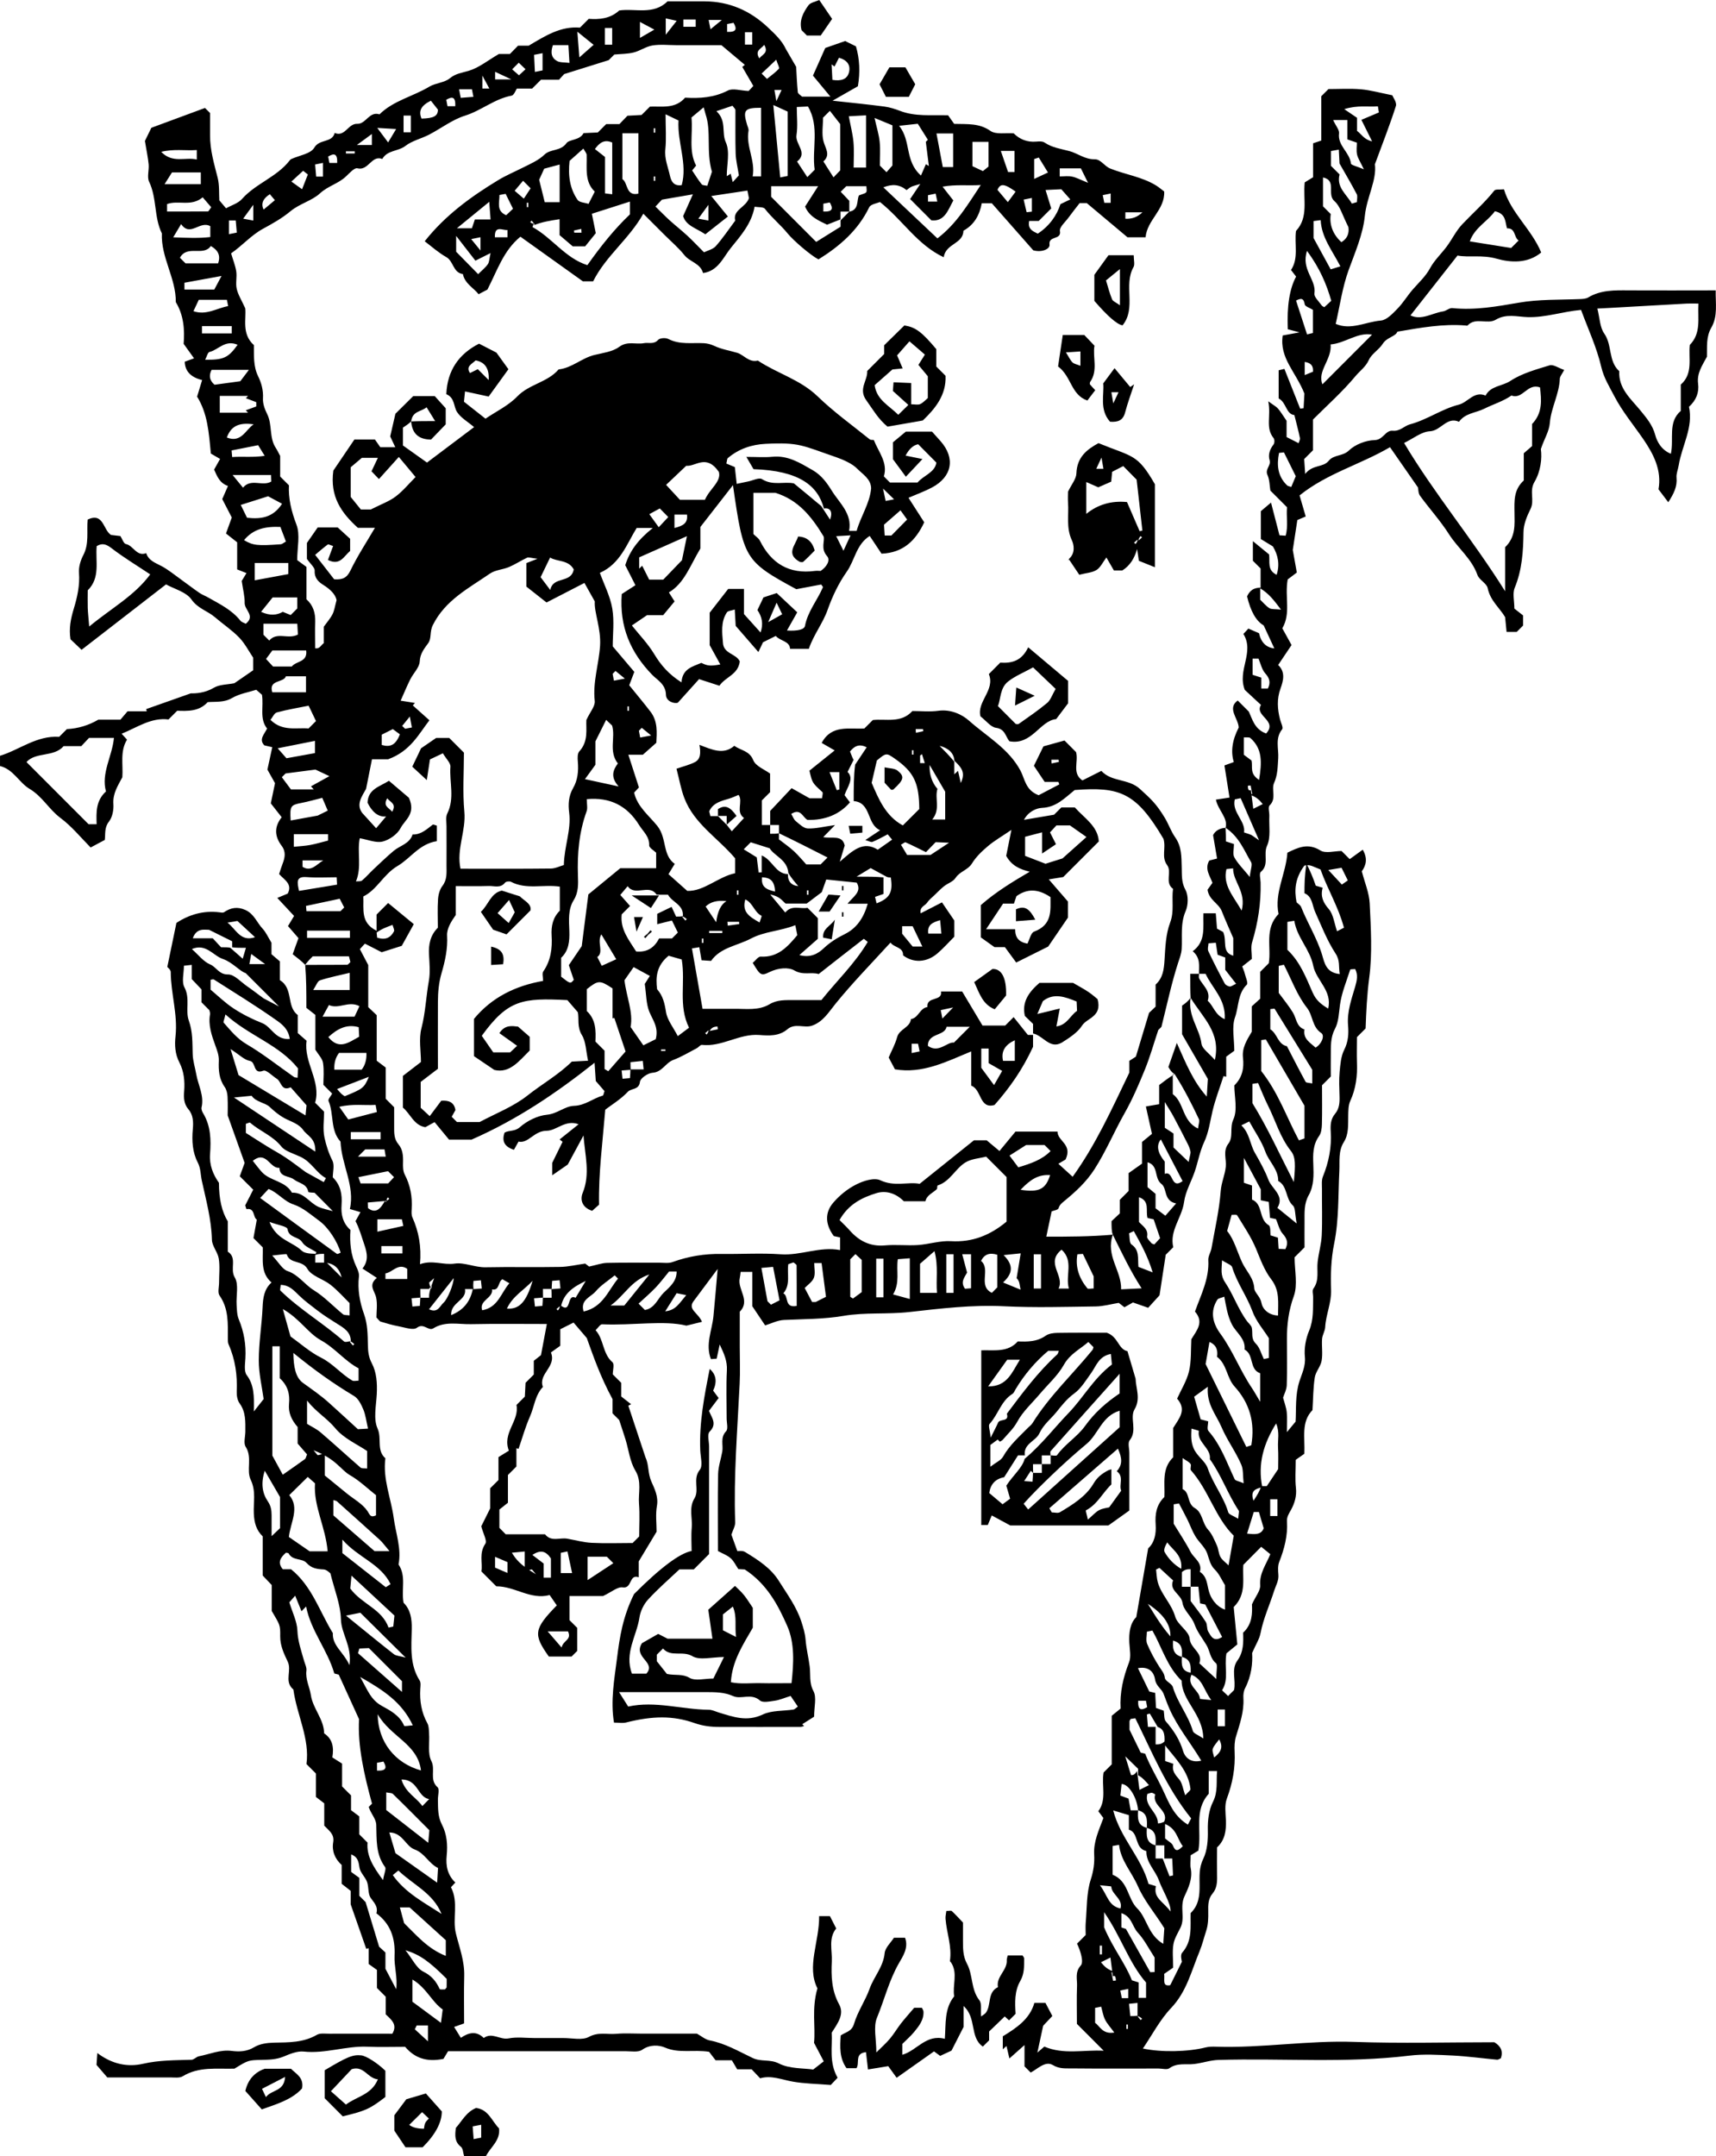 <?xml version="1.0" encoding="UTF-8"?>
<svg id="Layer_2" data-name="Layer 2" xmlns="http://www.w3.org/2000/svg" viewBox="0 0 293.35 368.48">

  <defs>
    <style>
     @import url(../css/art.css)
    </style>
  </defs>
  <g id="Layer_1-2" data-name="Layer 1">
    <g id="Layer_1-2" data-name="Layer 1-2">
      <g>
        <path class="cls-1" d="m79.34,368.47c-.18-.55-.18-1.32-.56-1.61-1.06-.83-1.03-1.88-.85-3.22.99-1.08,1.75-2.7,3.45-3.4,2.13.25,2.71,2.27,3.93,3.49.25,2.1-1.47,3.19-2.24,4.75h-3.74,0Zm2.93-5.36c-.66.13-.99.19-1.47.28.06.76.11,1.42.17,2.17.58-.11.91-.18,1.29-.25v-2.2h.01Z"/>
        <path class="cls-1" d="m215.5,100.52v-3.37c-.44-.44-.88-.88-1.32-1.32v-3.35c1.2.98,2.01,1.65,2.77,2.27.18,1.28-.38,2.67,1.29,3.48.57-1.75.25-3.36-.64-4.85-.69-.43-1.39-.85-2.06-1.26v-4.76c.42-.36.95-.8,1.74-1.47.54,2.1,1,3.86,1.45,5.59.34.02.58.04,1.05.07.47-1.64.08-3.33.24-4.86-1.01-1.01-1.89-1.89-2.85-2.85-.14-.84-.12-1.85-.5-2.68-.45-1,.65-1.58.37-2.52-.29-.95.04-1.87.68-2.69.18-.23.19-.86,0-1.08-1.44-1.77-.4-3.74-.91-6.29.94.69,1.38.91,1.67,1.25.46.54.83,1.17,1.46,2.08v2.78c.75.38,1.36.7,2.06,1.05.06-.24.28-.6.22-.9-.26-1.26-.6-2.51-.95-3.91-1.44-.15-1.34-2.13-2.68-2.84v-4.81c.31-.08.64-.16.98-.24.91,2.29,1.8,4.54,2.69,6.79.2-.02.39-.05.59-.07.06-1.11.12-2.22.14-2.5-1.49-3.74-4.29-6.07-3.71-9.93.64-.12,1.32-.24,2.88-.53-1.29-.34-2.01-.53-2.01-.53-.17-3.97.31-6.97,1.42-9-.24-.31-.52-.68-.87-1.13,1.35-2.03.55-4.42.85-6.67,2.2-2.36,1.19-5.3,1.49-8.3.43-.26,1.06-.66,1.43-.88v-5.8c.41-.14.84-.28,1.4-.47v-7.57c.48-.49.84-.84,1.23-1.23,1.82,0,3.7-.12,5.55.04,1.64.14,3.25.6,5.36,1.02.13.35.81,1.23.62,1.83-1.01,3.18-2.24,6.3-3.59,9.96.35,2.7-1.39,5.61-1.72,8.83-.32,3.16-1.67,6.22-2.78,9.28-1.06,2.93-1.49,6.09-2.2,9.17,2.6,1.13,5.12-.35,7.71-.57,1.01-.08,2.03-1.19,2.85-2.03.98-1,1.71-2.25,2.64-3.31,1.03-1.18,2.18-2.21,2.95-3.64.73-1.35,1.92-2.44,2.85-3.7.91-1.23,1.58-2.66,2.62-3.76,1.83-1.93,3.83-3.68,5.49-5.77.21-.27.92-.14,1.65-.22,1.22,4.06,4.71,6.81,6.37,10.8-2.34,1.94-5.29,1.72-7.61,1.06-2.49-.71-4.81-.17-6.7-.54-2.8,3.57-5.39,6.86-8.04,10.23,1.88.9,3.68-.39,5.55-.68.56-.08,1.1-.62,1.61-.57,3.82.4,7.59-.27,11.27-.91,3.55-.62,7.04-.48,10.56-.63.47-.02,1-.05,1.38-.27,2.18-1.31,4.57-1.24,6.98-1.22,4.85.03,9.7,0,14.83,0-.05,2.22.4,4.4-.76,6.39-.91,1.58-.69,3.26-.74,4.95-.76,1.44-1.75,2.79-1.51,4.61.19,1.5-.32,2.83-1.56,3.95.77,3.53-1.21,6.64-1.76,10.01-.11.7-.43,1.4-.37,2.08.15,1.53-.46,2.75-1.41,4.22-.59-.78-1.1-1.46-1.67-2.21.57-3.24-.81-5.96-2.59-8.56-1.67-2.43-3.59-4.73-4.94-7.32-.83-1.6-1.82-3.15-2.26-5.06-.78-3.34-2.27-6.52-3.45-9.72-3.2.29-6.08,1.33-9.16,1.23-1.77-.06-3.64-.62-5.41.44-1.45.87-3.44-.49-4.83.99-.06.06-.24.02-.37,0-3.8-.3-7.53.35-11.63,1.06-.29.84-1.78.93-2.5,2.07-.64,1.02-1.9,1.7-2.38,2.77-.52,1.16-1.52,1.85-2.24,2.71-2.22,2.68-4.85,5.01-7.31,7.47v5.25c-.44.44-.88.88-1.5,1.5.03.51.08,1.19.17,2.54,1.3-1.66,3.05-1.04,4.03-2.25.87-1.08,2.38-.73,3.44-1.75,1.08-1.04,2.89-1.74,4.4-1.78s1.82-1.73,3.12-1.6c1.21.12,2-.85,2.91-1.09,2.95-.78,5.44-2.63,8.34-3.36,1.6-.4,2.63-2.4,4.6-1.56.87-1.69,2.85-1.59,4.23-2.5,1.97-1.3,4.41-1.96,6.72-2.67.62-.19,1.5.45,2.49.79-.37.71-.73,1.1-.75,1.5-.1,2.62-1.49,4.97-1.7,7.51-.13,1.55-.92,2.64-1.54,4.51.22,1.57-.02,3.81-1.1,5.63-.92,1.56.07,3.12-.67,4.61-.61,1.23-1.19,2.63-1.2,3.96-.04,3.26-.23,6.43-1.5,9.51-.4.96-.06,2.22-.06,3.55.47.37,1.05.82,1.49,1.17v1.73c-.36.36-.71.71-1.09,1.09h-1.73c-.07-.75-.16-1.56-.25-2.53-.91-1.55-2.55-2.82-2.98-4.95-.17-.83-1.45-1.4-1.75-2.25-.98-2.79-3.34-4.57-4.86-6.96-1.47-2.31-3.34-4.36-4.95-6.57-.32-.44-.29-1.13-.36-1.43-1.68-2.42-3.23-4.65-4.78-6.88-5.13,3-10.75,4.46-15.46,8.24.26.89.58,1.99,1.05,3.6-.54.23-1.24.53-1.43.61-.3,2-.51,3.39-.78,5.11.17.97.42,2.37.69,3.86-.67.51-1.26.96-1.56,1.18-.54,3.01.59,5.78-.92,8.35.49.89,1,1.8,1.58,2.86-.72,1.08-1.5,2.24-2.29,3.41,1.28,1.21.89,2.68.4,4.03-.65,1.79-.53,3.52-.07,5.3.15.57.58,1.38.35,1.66-1.25,1.56-.56,3.32-.67,4.97-.1,1.43-.08,2.81-.71,4.21-.51,1.14.47,2.65-.76,3.83-.31.3-.02,1.2-.05,1.82-.08,1.71.28,3.63-.39,5.07-.68,1.48.42,3.23-1.06,4.47-.31.26-.06,1.19-.04,1.82.08,3.5-.45,6.89-1.46,10.24-.24.8-.04,1.74-.04,2.81-.47.37-1.05.83-1.64,1.29.18.49.33.8.41,1.14.16.67.64,1.7.37,1.97-1.58,1.55-1.36,3.73-2.01,5.56-.59,1.66-.13,3.7-.13,5.74-.4.29-.9.66-1.38,1.01v3.42c-.15-.03-.3-.07-.46-.1-.63,1.97-1.39,3.92-1.87,5.93-.43,1.82-.65,3.65-1.46,5.39-.73,1.56-1.02,3.32-1.58,4.96-.59,1.75-1.59,3.42-1.83,5.21-.36,2.7-2.53,4.93-1.85,7.75l-1.29,1.29c-.36,2.37-.7,4.61-1.06,6.93-.58.64-1.23,1.35-1.94,2.13-.9-.32-1.67-.59-2.6-.91-.32.18-.83.46-1.46.82-.35-.27-.72-.56-.97-.75-1.36.22-2.63.59-3.91.61-5.24.07-10.48.23-15.71-.03-5.43-.27-10.81.38-16.13.98-3.79.43-7.6.03-11.29.66-3.41.58-6.78.54-10.18.7-1.13.05-2.23.63-3.23.93-.76-1.13-1.35-2.01-2.19-3.27v-5.87h-2c-.05.37-.07.72-.15,1.06-.44,1.92,1.89,3.83,0,5.74v5.99c0,2.12.09,4.25-.02,6.36-.38,7.88-1.04,15.74-.76,23.64.02.65-.39,1.31-.65,2.11.25.69.56,1.56,1.01,2.8.21.02.89-.11,1.32.16,2.18,1.32,4.41,2.75,5.76,4.91,1.4,2.24,3.02,4.39,3.87,6.99.33,1.03.63,1.99.72,3.08.12,1.53.5,3.03.7,4.56.19,1.41-.13,2.78.65,4.24.57,1.07.11,2.69.11,4.37-.55.35-1.28.81-2.02,1.28.1.11.21.21.31.32-.23.05-.45.15-.68.15-4.61,0-9.23.02-13.84,0-1.43,0-2.78-.16-4.21-.66-3.7-1.3-7.15-1.24-11.7-.1-.59.15-1.24.02-2.07.02-.62-3.73.06-7.41.53-11.1.44-3.5.97-6.98,2.9-10.87,4.52-4.52,7.8-6.97,9.84-7.36,0-1.26-.1-2.61.02-3.94.16-1.68-.53-3.42.46-5.04.9-1.47-.36-3.31.92-4.89.55-.68.13-2.17.08-3.29-.21-4.73.69-9.32,1.61-13.95,1.11.95,1.3,2.19.59,3.71.24.33.52.7.94,1.26-.52.69-1.09,1.44-1.65,2.19.44,1.17,1.46,2.21.1,3.57-.44.44-.08,1.67-.08,2.55v18.35c-.87.87-1.75,1.75-2.62,2.63h-2.46c-1.73,1.64-3.65,3.29-5.35,5.15-.75.81-1.32,2-1.48,3.09-.48,3.15-2.61,6.05-1.28,9.58h2.46c1.77-1.98-2.32-2.74-.75-5.21.51-.29,1.61-.92,2.78-1.59.61.32,1.13.58,1.6.82h7.67c-.27-1.86-.52-3.61-.71-4.95,1.64-1.46,2.97-2.65,4.57-4.07.47.47,1.06.98,1.54,1.58.52.64.95,1.37,1.5,2.17v3.39c-1.71,2.96-3.53,5.7-3.75,9.32,1.68.36,3.4.12,5.09.16,1.73.04,3.45,0,5.28,0,.38-3.41.56-6.84-.74-9.79-1.57-3.56-3.45-7.15-7.25-9.64-.06,0-.54-.03-1.1-.06-.41-.59-.75-1.36-1.32-1.86-.59-.53-1.41-.81-2.17-1.23,0-4.47-.06-8.82.03-13.17.03-1.27.48-2.54.71-3.81.2-1.16-.39-2.4.66-3.5.38-.4.09-1.43.09-2.18,0-2.74-.1-5.49.04-8.23.08-1.53-.45-2.78-1.23-4.41-.21,1.01-.37,1.73-.52,2.43-.35.03-.6.04-.98.07-.98-2.5.19-4.9.43-7.33.25-2.48.44-4.97.72-8.08-1.57,2.1-2.81,3.75-4.04,5.41-1.22,1.49.71,2.04,1.36,3.63-.55.14-1.21.3-2.66.65-3.85-.95-9.15,0-14.4-.23-.34-.02-.72.63-1.13,1.01,1.44,1.56,1.16,3.99,2.89,5.48.36.31.05,1.42.05,2.07.52.52.96.96,1.45,1.45v2.33c.52.4,1.1.86,1.68,1.32l-.47.25c.98,2.96,1.97,5.92,2.95,8.88.6,1.28.35,2.66,1,4.11.52,1.17,1.22,2.55.94,4.13-.26,1.45-.06,2.98-.06,4.42-.93,1.55-1.84,3.06-3.05,5.07v2.71c-1.71-.59-1.08,1.99-2.75,1.73-.86-.13-1.87.78-3.35,1.48h-5.74v4.12c.46.46.9.9,1.32,1.32v3.94c-.36.36-.63.63-.96.96h-3.89c-2.7-3.79-2.56-4.71,1.36-8.74-.37-.54-.77-1.12-1.22-1.77-3.27.87-5.96-1.51-9.12-1.49-.77-.77-1.56-1.56-2.55-2.55.25-1.44-.45-3.07.67-4.72.35-.51-.37-1.74-.69-2.99.37-.75.89-1.78,1.53-3.07v-3.43c.44-.44.88-.88,1.41-1.4v-3.92c.48-.3,1.12-.69,1.78-1.1-1.18-3.06,1.83-5.06,1.3-7.81.44-.44.88-.88,1.43-1.43.04-.73.08-1.57.12-2.36.49-.49.93-.93,1.41-1.41v-2.35c.5-.4,1.09-.86,1.23-.97.38-2.02.66-3.52,1-5.32-4.33,0-8.65-.06-12.97.03-2.15.05-4.39-.56-6.43.71-.87.54-1.63-.99-2.82-.09-.63.47-2.08-.07-3.14-.26-1.03-.19-2.03-.49-3.04-.79-.21-.06-.36-.34-.73-.71,0-1.02.2-2.28-.06-3.45-.24-1.1-1.4-2.08.13-3.32-.8-.52-1.55-1.01-2.46-1.6,1.02-1.26.87-2.51.3-4.14-.46-1.31-.8-2.66-1.49-3.96.21-.37.47-.85.85-1.53-.64-.19-1.06-.32-1.81-.54.89-3.96-1.43-7.54-1.6-11.52-1.79-1.93-1.09-4.69-2.05-6.95-.12-.27.39-.81.62-1.25-.36-.36-.8-.8-1.5-1.5,0-1.07.14-2.43-.06-3.74-.11-.75-.79-1.41-1.31-2.26v-5.95c-.51-.4-1.09-.86-1.54-1.21,0-2.61,0-4.98-.2-7.34,2.52,0,4.84,0,7.16-.02.17,0,.35-.27.57-.46-.08-.3-.16-.63-.25-.98h-6.19c-.4.39-.75.74-1.29,1.45-.57-.59-1.33-1.18-2.14-1.81.34-.94.65-1.8.99-2.75-.59-.68-1.14-1.31-1.79-2.06.29-.48.59-.97,1.04-1.73-.82-.88-1.7-1.83-2.87-3.08.82-.34,1.3-.54,1.78-.74.88-1.65-.62-2.38-1.47-3.34.22-.67.39-1.23.6-1.77.4-1.04.6-2.04-.16-3.05-1.17-1.55-1.35-3.18,0-4.89-.61-.78-1.12-1.42-1.86-2.37.17-.82.41-1.95.72-3.45-.31-.55-.82-1.46-1.3-2.32.27-1.24.54-2.48.83-3.83-.58-.13-.92-.21-1.35-.31-1-1.03,0-1.89.46-2.88-1.33-1.68-.55-3.71-.87-5.77-.24-.2-.61-.53-.98-.85-1.34.43-2.87.67-4.12,1.4-1.38.81-2.78.6-4.18.71-1.47,1.62-3.43,1.53-5.21,1.47-.57.58-1.02,1.02-1.49,1.49-3-.37-5.35,1.37-8.01,2.44.4.44.65.71.92,1.01-1.23,2-.64,4.24-.8,6.43-.74,1.41-1.66,2.76-1.53,4.58.07,1-.17,2.25-.76,3-.81,1.03-.58,2.06-.71,3.13-.68.36-1.39.74-2.42,1.29-1.64-1.65-3.21-3.6-5.16-5.05-1.96-1.46-3.08-3.67-5.31-4.99-1.74-1.03-2.74-3.33-5.02-3.88v-1.75c3.33-1.02,6.26-3.49,10.11-3.24.44-.44.88-.88,1.32-1.32,1.92-.1,3.71-.64,5.37-1.61h3.78c.37-.43.77-.9,1.22-1.43h3.28c-.03-.13-.06-.26-.09-.38,2.28-.8,4.55-1.61,7.62-2.69.79.02,2.39-.03,3.95-.96.96-.57,2.29-.53,3.5-.77.99-.68,2.07-1.42,3.21-2.21v-2.17c-.76-1.12-1.42-2.43-2.39-3.43-1.25-1.29-2.78-2.3-4.15-3.48-1.26-1.08-2.91-1.46-4.01-3.03-.9-1.28-2.92-1.78-4.34-2.57-4.73,3.66-9.46,7.32-14.44,11.18-.52-.49-1.21-1.15-1.89-1.8-.3-1.84.04-3.53.58-5.3.58-1.92,1.03-3.93.87-6.04-.08-.99.26-2.13.73-3.03,1.03-1.95.57-4.03.75-6.09,2.73-1.27,2.61,1.73,3.99,2.63.5.06,1.09.13,1.61.19.32.5.55,1.28.93,1.36,1.3.26,1.83,2.19,3.48,1.56.43,1.34,1.66,1.68,2.73,2.27,1.13.63,2.14,1.46,3.2,2.22,1.06.76,2.09,1.56,3.17,2.3.47.32,1.03.52,1.53.81,1.97,1.12,4.03,2.11,5.48,3.95.2.25.59.34.91.52,1.69-1.33-.22-2.38-.19-3.55.03-1.14-.29-2.29-.5-3.77.09-.15.39-.64.81-1.34-.59-.23-.99-.39-1.59-.63v-4.63c-.63-.5-1.22-.96-1.91-1.51.36-.99.67-1.86.99-2.73-.53-1.02-1.06-2.04-1.63-3.15.33-.76.65-1.49.98-2.24-1.41-.48-1.86-1.64-2.37-2.8.28-.5.56-1.01,1.02-1.82-.61-.36-1.26-.73-1.58-.92-.34-3.63-.55-6.82-2.35-9.73.25-.84.55-1.83.86-2.83-1.94-.47-2.93-1.52-2.97-3.14.43-.15.86-.31,1.59-.57-.62-.87-1.16-1.61-1.78-2.48.19-2.38.03-4.87-1.34-7.13.05-4.08-2.56-7.63-2.38-11.74-1.37-2.77-.83-6.01-2.18-8.83-.39-.81.01-1.97-.08-2.96-.11-1.16-.36-2.3-.64-4.01.26-.53.76-1.57,1.1-2.25,3.27-1.21,6.17-2.28,9.17-3.39.09.09.35.35.87.87,0,1.08,0,2.42,0,3.76-.03,2.52.69,4.9,1.3,7.32.32,1.28.21,2.66.28,3.84.4.48.72.85,1.15,1.36.94-.53,2.06-.85,2.71-1.58,2.36-2.66,5.95-3.75,8.15-6.58.07-.1.16-.2.27-.25,1.36-.63,3.33-.89,3.95-1.95.9-1.54,3.05-.78,3.49-2.52,1.78.75,2.28-1.63,3.86-1.56,1.47.07,2.05-2.19,3.8-1.62,2.4-2.36,5.73-3.05,8.52-4.73,1.07-.64,2.56-.66,3.49-1.42,1.03-.85,2.1-.94,3.25-1.29,1.74-.52,3.26-1.77,5.16-2.88h1.88c.43-.44.87-.88,1.38-1.41h1.82c2.89-1.72,5.49-3.36,8.77-3.09.44-.44.88-.88,1.5-1.5,1.73.12,3.64.02,5.21-1.43,2.73-.4,5.84.83,8.26-1.56h6.36c4.23.02,7.81,1.61,10.85,4.5,1.17,1.11,2.35,2.2,3.03,3.67.52.9,1.04,1.8,1.75,3.02.07,1.16.12,2.75.28,4.33.03.29.5.53.72.76h4.85c-1.14-1.38-1.97-2.37-2.98-3.59.65-1.47,1.35-3.04,2.1-4.72,1.1-.38,2.17-.76,3.41-1.19.47.23,1.09.54,1.84.91.63,2.15.74,4.42.33,6.82-1.28.73-2.54,1.45-4.33,2.47,3.4.37,6.14.64,8.86,1,.91.12,1.82.41,2.68.74,2.58.99,5.27.68,8.21.75.3.43.73,1.04,1.04,1.47,2.34.06,4.31-.13,6.2,1.2.94.66,2.6.31,3.98.42,1.03,1.03,2.31,1.54,3.85,1.41.47-.04,1.07-.08,1.42.16,1.32.89,2.8,1.07,4.28,1.47,1.4.38,2.62,1.42,4.28,1.39,1.07-.02,1.62,1.16,2.69,1.59,2.57,1.03,5.39,1.4,7.79,2.87.51.31.96.71,1.41,1.04.16,3.13-2.92,4.85-3.18,7.83h-3.09c-2.32-1.95-4.56-3.83-6.96-5.84h-1.22c-.62.8-1.28,1.62-1.89,2.46-.55.76-1.6,1.65-1.48,2.31.29,1.59-1.99.74-1.78,2.33.1.73-1.28,1.38-2.78.97-2.21-2.51-4.63-5.26-7.09-8.05h-1.71c-.39,2.07-1.31,3.69-3.14,4.7-.03,2.28-3.01,2.15-3.37,4.53-4.54-2.14-6.99-6.33-10.9-9.44-.47.22-1.57.36-1.84.91-1.9,3.93-5.02,6.63-8.67,8.9-1.34-.69-4.29-3.23-5.25-4.41-1.21-1.49-2.72-2.7-3.9-4.23-.27-.35-1.12-.25-1.77-.36-.5,2.85-2.36,4.95-4.01,6.98-1.32,1.61-2.21,4.02-4.8,4.35-.45-1.67-2.26-1.89-3.19-3.06-1-1.26-2.26-2.32-3.41-3.47-1.13-1.13-2.25-2.26-3.61-3.61-2.44,4.35-6.39,7.19-8.58,11.56h-1.75c-3.66-2.61-7.12-5.09-10.68-7.63-2.88,2.37-3.9,5.64-5.64,9.04-.12.06-.73.38-1.51.79-.83-1.08-2.34-1.78-2.69-3.45-1.69-.22-1.57-2.19-2.84-2.9-1.35-.76-2.52-1.82-3.68-2.7,3.5-4.43,7.9-7.62,12.55-10.44,1.35-.82,2.88-1.46,4.32-2.19,1.24-.62,2.6-1.21,3.57-2.15,1.08-1.06,2.76-.55,3.79-1.98.49-.69,2.29-.46,2.92-1.72.87-.04,1.72-.08,2.44-.11.54-.54.98-.98,1.43-1.43h2.26c.42-.44.86-.89,1.38-1.43.76-.04,1.59-.09,2.41-.13.46-.46.9-.9,1.43-1.43,2.03-.08,4.33.43,6.01-1.53,2.51.15,4.95,0,7.32-1.22.85-.43,2.15.02,3.54.08.07-.07.41-.43.81-.86-.63-1.09-1.26-2.17-1.89-3.25.14-.12.29-.24.43-.36-1.37-1.15-2.74-2.3-4-3.36h-7.68c-1.37,0-2.77-.17-4.11.05-1.11.18-2.12.93-3.22,1.2-1.04.26-2.16.24-3.3.35-.39.39-.83.83-.96.96-2.6.81-4.81,1.51-7.61,2.38.03-.03-.39.42-.89.97h-3.08c-.57.57-1.01,1.01-1.51,1.51h-2.61c-.19.26-.47,1.13-.91,1.21-2.91.54-5.17,2.55-7.96,3.42-2.17.68-4.07,2.17-6.13,3.24-1.33.69-2.89,1.03-4.04,1.92-1.24.97-3.11.7-3.96,2.24-1.85-.73-2.36,2.09-4.27,1.59-.5-.13-1.36.85-1.96,1.41-1.29,1.22-3.05,1.61-4.42,2.87-1.37,1.27-3.48,1.76-5.05,3.06-1.42,1.19-3.08,2.12-4.72,3.01-2.01,1.1-3.48,2.84-5.43,4.19.31,1.06.72,2.05.88,3.07.15.98-.14,2.03.08,2.98.22,1,.81,1.91,1.46,3.34.2,1.79-.66,4.38,1.48,6.29.02,1.8-.12,3.6.72,5.32.57,1.16.91,2.41.83,3.8-.05.88.31,1.85.72,2.67.91,1.83.31,4.01,1.46,5.76.26.39.45.82.76,1.39v3.52l1.5,1.5c-.12,2.22.41,4.43,1.28,6.71.67,1.73.13,3.92.13,6.07.55.4,1.14.84,1.58,1.16v5.53c1.16,1.04,1.55,2.36,1.5,3.88-.05,1.48,0,2.97,0,4.5.81.13.99-.58,1.46-.87v-2.81c.56-.78,1.13-1.42,1.5-2.15.31-.6.39-1.31.69-2.4-.18-.97-1.07-1.86-2.3-2.62-.78-.49-1.51-1.16-1.44-2.4.03-.56-.74-1.17-1.33-2.03v-2.72c.5-.72,1.1-1.59,1.84-2.65h3.43c.77.71,1.4,1.28,2.12,1.94v2.07c-1.05.87-1.71,2.6-3.79,1.54.29-.77.58-1.57.88-2.38-.48-.14-.8-.34-.91-.26-.76.57-1.47,1.19-2.16,1.77,1.17,1.51,2.27,2.92,3.25,4.18,1.49.11,2.2-.29,2.79-1.52,1.21-2.5,2.75-4.84,4.18-7.28h-2.92c-2.84-2.57-4.8-5.34-4.19-9.78,1.03-1.53,2.36-3.48,3.6-5.31h3.51c.31.45.74,1.07.92,1.32h2.56c-.4-.85-.69-1.46-.87-1.85.3-1.29.56-2.43.89-3.87.81-.8,1.87-1.85,3.05-3.02h3.67c.56.62,1.05,1.16,1.88,2.08v2.75c-.77.8-1.63,1.69-2.51,2.6-2.04-.02-3.22-.93-3.4-3.1,1.28-.06,2.49-.06,4.1-.06-.57-.92-.97-1.57-1.46-2.36-.95.8-2.41.6-2.64,2.43-.43.4-.92.73-1.4,1.05v3.05c1.39.99,2.8,1.99,4.11,2.92,2.84-2.14,5.38-4.05,8.05-6.06-1.08-.92-2.27-1.58-2.92-2.59-.61-.95-.35-2.41-1.83-3.04.17-4.07,2.16-6.88,5.6-8.63,1.06.54,2.09,1.07,2.97,1.53.68.93,1.29,1.79,2.05,2.84-1.04,1.44-2.15,2.97-3.38,4.67-1.3-.28-2.55-.56-4.04-.88-.06.6-.13,1.27-.18,1.76,1.27,1,2.38,1.87,3.68,2.9,1.8-1.23,3.9-2.22,5.41-3.78,2.05-2.14,5.19-2.41,7.09-4.64,2.26-.24,3.94-1.93,6.09-2.46,1.46-.36,3.12-.55,4.26-1.39,1.44-1.06,2.86-.37,4.25-.64.8-.15,1.67.27,2.42-.56.3-.33,1.28-.39,1.74-.15,1.96,1.01,4.03.61,6.07.72.57.03,1.17.18,1.69.42,1.29.62,2.68.83,4,1.22,1.13.33,2,1.71,3.54,1.33,3.3,2.2,7.24,3.24,10.21,6.11,2.76,2.67,5.91,4.93,8.91,7.35.16.13.46.08.7.11.81,2.06,2.44,3.88,1.72,6.22.39.39.66.66,1.04,1.05h4.72c.98-1.19,2.96-1.69,3.22-3.4-1.05-1.06-1.99-2.01-3.11-3.14-.83.15-1.55.79-2.16,1.94.81.17,1.59.32,2.89.59-1.09,1.16-1.87,1.99-2.84,3.02-.74-1.01-1.32-1.8-2.21-3v-2.88c.61-.51,1.16-.96,2.21-1.83h4.47c.31.35.9.99,1.47,1.64,2.55,2.9,1.98,6.08-1.49,7.92-1.21.64-2.51,1.11-4,1.75.98,1.54,1.8,2.81,2.69,4.19-1.44,3.09-3.57,5.21-7.3,5.36-.67-1.01-1.33-1.99-2.02-3.03-2.31,1.45-2.54,4.16-3.93,6.12-1.38,1.96-2.46,4.22-3.26,6.49-.82,2.33-2.39,4.24-3.22,6.69h-3.2c-.08-1.36-1.64-1.29-2.45-2.21-.79.39-1.61.8-2.18,1.08-.29.61-.47.99-.79,1.67-1.44-1.66-2.66-3.06-3.88-4.47-.05-.83-.09-1.68-.16-2.8-.58.2-1.17.22-1.35.5-1.06,1.61-.81,3.46-.67,5.17.08,1.92,2.27,1.86,2.88,3.2-.28,2.28-2.47,2.65-3.48,4.16-1.2-.39-2.19-.71-3.48-1.13-1.08,1.2-2.17,2.41-3.63,4.03-.65.22-2.01-.25-2.03-1.33-.03-1.84-1.51-2.56-2.36-3.44-3.73-3.85-5.61-8.25-5.2-13.8.66-.42,1.43-.92,2.34-1.51-.57-1.11-1.14-2.24-1.74-3.42.76-2.41,2.19-4.36,4.71-6.36h-2.76c-1.68,2.7-2.78,6.11-6.29,7.67.72,1.99,1.76,3.98,2.12,6.08.37,2.18.08,4.47.08,6.48,1.37,1.62,2.62,3.1,3.69,4.36-.35.91-.59,1.56-.87,2.29,1.25,1.54,2.48,3.01,3.64,4.52,1.28,1.66,1.07,3.62.99,5.31-.67.6-1.22,1.08-2.3,2.04h-2.48c.68,2.1,1.25,3.84,1.81,5.59-.25.27-.5.54-.82.88.52,2.39,2.55,3.94,3.95,5.68,1.7,2.11.84,4.99,2.99,6.5-.45.73-.74,1.22-1.07,1.76,1.04.92,1.96,1.75,3.21,2.86,2.88.09,5.24-2.4,8.18-3.02v-2.55c-2.91-3.46-7-5.88-8.68-10.3-.58-1.51-.85-3.14-1.34-5.01,1.22-.42,2.24-.66,3.15-1.13.97-.5,1.02-1.55.77-2.95,2.2.84,4.12,1.76,5.97.16,1.08.82,2.57.8,3.24,2.47.41,1.02,1.94,1.59,2.87,2.28v3.18l-1.41,1.41v4.2h1.42v1.5c.62,0,1.06,0,1.5-.09v1.04c.91.71,1.78,1.3,2.55,2.01.81.75,1.51,1.61,2.12,2.27h2.46l1.18-1.18c-2.77-1.41-5.5-2.8-8.3-4.14v-1.41h-1.5v-2.41c1.2-1.28,2.31-2.45,3.66-3.89.89.5,1.79,1.01,3.07,1.73h2.13c.03-.41.21-.92.06-1.06-1.72-1.57-1.73-1.55-2.21-3.66,1.3-1.04,2.65-2.12,4.31-3.46-.97-.56-1.52-.87-2.22-1.28,1.71-3.19,4.72-2.29,7.3-2.47l1.44-1.44c2.24-.25,4.83.6,6.77-1.54,1.46,0,2.97.16,4.43-.04,2.08-.29,4.02.59,5.25,1.69,3.04,2.71,6.77,4.75,8.8,8.55.75,1.4.82,3.32,3.1,4.19,1-.52,2.26-1.19,3.53-1.85l-.15-.43h-2.35c-.7-1.04-1.29-1.93-1.84-2.75.47-.95.97-1.98,1.63-3.32,1.05-.29,2.39-.66,3.6-1,.82.82,1.43,1.43,1.98,1.99.44,1.66-.74,3.59,1.08,4.83,1.03-.52,2.04-1.03,3.24-1.63,1.78,1.94,4.59,1.27,6.59,3.08,1.96,1.79,2.77,2.52,4.22,4.88.68,1.11,1.09,2.37,1.79,3.36,1.17,1.66,1.08,3.37,1.14,5.16.04,1.3-.08,2.54.64,3.86.52.96.48,2.6.02,3.65-.92,2.14-.54,4.3-.67,6.45-.05.83-.35,1.57-.61,2.36-1.11,3.44-1.86,6.99-2.85,10.95.03-.03-.33.33-.54.54-.79,2.36-1.41,4.6-2.28,6.73-1.04,2.56-2.14,5.12-3.5,7.52-1.77,3.13-3.15,6.45-5.1,9.5-1.43,2.23-3.27,3.9-5.22,5.5-.49.4-.76.63-.95,1.21-.09.28-.79.37-1.18.53-.29,1.37-.57,2.72-.91,4.32,3.75,0,7.46,0,11.37-.34-1.27,3.62,1.51,6.14,1.42,9.34,1.04-.05,1.95-.09,3.5-.17-2-3.11-3.34-5.99-4.93-9.18-.21-.52-.21-1.39-.21-2.3.43-.4.88-.82,1.42-1.33v-2.32l1.5-1.51v-3.05c.82-.58,1.72-1.22,2.29-1.62v-3.7c.49-.4,1.06-.87,1.7-1.39-.35-1.58-.68-3.05-1.04-4.68.79-.14,1.47-.25,2.27-.39v-3.27c.82-.63,1.57-1.22,2.65-1.87.11-.02-.11.02-.32.07v3.35c1.97,1.43,1.57,4.62,4.32,5.88.07-.72.31-1.26.14-1.62-1.23-2.61-2.54-5.17-4.14-7.68-.55-.33-.79-.74-1.07-1.22.37-1.06.77-2.2,1.44-4.1,1.62,3.64,2.83,6.61,5.12,9.16.07-1.15.15-2.31.19-3.01-1.51-2.61-2.79-4.83-4.41-7.64v-4.9c.42-.28.91-.61,1.46-1.33-.51,3.13,1.53,5.24,1.85,7.82.11.89,1.3,1.65,2.29,2.8,1.07-4.7-2.06-7.2-4.14-10.62-.06-1.03-.06-2.46-.06-4.1h1.5c0,.25-.08.54,0,.74.6,1.25,2.05,2.17,1.48,3.87.99.85,1.22,2.41,2.91,3.14.23-3.41-2.17-5.31-3.27-7.75h-1.13c-.03-1.3.32-2.69-1.07-3.86,2.3-1.7,1.74-4.11,1.83-6.48h2.11c.05.65.12,1.46.21,2.62.28.15.83.45,1.05.57.71,1.59-.32,3.46,1.73,4.06v-3.01c-.72-1.67-1.38-3.13-1.97-4.62-.53-1.34-2.17-1.87-2.43-3.65.17-.24.44-.61.84-1.17-.36-1.11-1.41-2.36-.54-3.82.34-.09.67-.17,1.33-.34-.2-1.2-.41-2.43-.68-3.99.27-.59.93-1.19,2.13-1.26.06.97.06,1.66.06,2.32.55.18.98.32,1.38.45,0,.83-.25,1.71.06,2.27.57,1.05,1.47,1.92,2.64,3.35.13-1.28.49-2.09.22-2.54-1.19-1.98-1.99-4.26-4.35-5.86.45-1.68-1.28-2.97-1.66-4.81.85-.13,1.54-.23,2.33-.35-.3-1.9-.59-3.72-.87-5.49.73-.27,1.17-.42,1.6-.58-.55-1.79-.27-3.75.84-5.9-.06-1.56-2.04-3.26-.17-4.62.62.62,1.26,1.26,1.89,1.89.63,1.33.98,3.03,2.97,3.75,2.04-2.23-2.07-2.98-.88-4.88-1.06-.99-2.06-1.91-2.77-2.57-1.33-3.37,1.71-6.42-.24-9.56.23-.25.54-.59.85-.92.61.27,1.21.52,1.82.79.35,1.58,1.22,2.45,2.62,2.6-.63-1.35-1.19-2.58-1.82-3.93-1.29-.74-2.23-2.39-2.84-4.96.44-.96,1.1-1.56,2.57-1.49.11-.04-.11.04-.32.11v1.95c.48.46.96,1.05,1.56,1.44.36.23.92.14,1.99.25-1.23-1.63-2.07-2.74-3.56-3.64l.08-.02Zm-94.28,75.02c.01.22.02.43.03.65.49-.1.97-.19,1.46-.29-.02-.16-.04-.32-.06-.48-.48.04-.96.08-1.34.77l-.15-.15c-.2.17-.41.35-.61.52l.24.24c.17-.2.35-.41.42-1.26h.01Zm-47.86,44.74h-1.5c0,.62,0,1.06.03,1.47-.48.04-.93.07-1.54.12.06.55.1.96.15,1.41.5-.04.82-.07,1.27-.11.04-.49.07-.94.08-1.39h1.5c0-.62,0-1.06.87-3.35-.59.54-.87.69-.85.8.05.36.21.7.32,1.05.13-.45.26-.9-.35,0h.02Zm20.95,0h-1.5c0,.62,0,1.06.03,1.47-.48.04-.93.07-1.54.12.06.55.1.96.15,1.41.5-.04.82-.07,1.27-.11.04-.49.07-.94.08-1.39h1.5c0-.62,0-1.06-.03-1.47.48-.04.93-.07,1.54-.12-.06-.55-.1-.96-.15-1.41-.5.04-.82.07-1.27.11-.04.49-.07.94-.08,1.39Zm119.12-84.56c.22,0,.43-.02.65-.03-.1-.49-.19-.98-.29-1.46-.16.02-.32.04-.48.06.04.48.08.96.53.72.19,1.47.29,2.22.41,3.21.64-.32,1-.5,1.62-.81-.61-.72-1.04-1.23-2.44-1.69Zm-105.65,47.03h2.25c-.06-.53-.1-.94-.15-1.45-.83.09-1.48.15-2.1.22,0,.49,0,.73.03,1.3-.48.04-.93.07-1.54.12.06.55.1.96.15,1.41.5-.04.82-.07,1.27-.11.04-.49.07-.94.08-1.49h.01Zm-41.48,22.45c-1.43.13-2.44.21-3.43.3.02.49.03.73.04.96,1.34,1.03,2.15.1,2.88-1.22l.15.15c.2-.17.41-.35.61-.52-.08-.08-.16-.16-.24-.24-.17.2-.35.41-.02.57h0Zm96.84-75.03v2.16c.21-.2.42-.4.63-.6.14.61.28,1.21.48,2.08.83-1.78.17-2.6-1.1-3.8-.06-1.34-1.08-2.2-2.53-2.55.82.82,1.7,1.71,2.52,2.71Zm-71.5,138.88c-.51-.57-.66-.85-.76-.84-.36.05-.7.21-1.05.32.45.13.9.26-.13.27v-3.66c-.8.08-1.45.14-2.2.21.71,1.11,1.28,2,4.14,3.69h0Zm-10.69-48.76h-1.46c.35,1.95-2.48,2.24-2.37,4.46,2.21-.89,3.28-2.41,3.7-4.43.48-.04.93-.07,1.54-.12-.06-.55-.1-.96-.15-1.41-.5.04-.82.07-1.27.11-.04.49-.07.94.02,1.39h0Zm70.57-70.48c-1.07-.58-1.93-1.05-2.68-1.46-.82.49-1.45.88-2.4,1.46,1.81,0,3.27,0,4.6.13v2.83c-.55.19-.98.34-1.45.5.1.42.17.76.26,1.11,2.28-.88,2.83-1.91,2.43-4.43-.25,0-.49,0-.76-.13h0Zm-55.81,73.17c2.11,1.78,1.07-2,2.69-1.2.58-.96,1.15-1.91,1.73-2.87-2.06.97-3.81,2.11-4.24,4.43-.05-.05-.1-.1-.15-.15-.2.17-.41.35-.61.52l.24.24c.17-.2.35-.41.34-.98h0Zm49.48-186.81c1.73-.3,1.22-2.04,1.66-2.78.63-.26,1.06-.3,1.23-.54.16-.22.03-.64.03-1.03h-3.44c-.41.41-.67.67-.95.95.49.52.98,1.03,1.47,1.55v1.84h-1.5v1.33c-.8.32-1.55.62-2.3.91-1.48-.72-3.03-1.36-3.76-3.1.73-1.15,1.46-2.28,2.23-3.48h-8.03v1.81c2.65,2.65,5.2,5.2,7.7,7.71,1.39-.87,2.77-1.73,4.17-2.6v-1.09l1.5-1.5v.02Zm-22.45,103.29l1.5,1.5c.24.31.48.61.86,1.1.83-.91,1.46-1.59,2.09-2.27-1.49-1.06-.1-2.82-.93-3.95-.56.23-1.06.47-1.58.63-1.33.4-2.71.69-3.4,2.09-.08.17.07.44.16.91h1.32-.02Zm11.96,9.91c-.06,1.23.58,1.96,1.77,2.06-.59-.68-1.22-1.42-1.7-2.24-.16-2.28-2.43-2.92-3.19-4.22-1.29-.41-2.27-.72-3.24-1.03-.37.37-.72.72-1.2,1.2.8.5,1.56.97,2.23,1.38.11.9.22,1.74.32,2.58.17,0,.35-.02.52-.02v-2.89c1.87.78,2.34,3.13,4.48,3.19h0Zm-43.45-110.9l.15-.15-.52-.61c-.08.08-.16.16-.24.24.2.17.41.35.64.17l-.25.68c3.38,1.86,5.61,5.32,9.38,6.51,2.32-3.27,4.63-6.17,7.27-8.67v-2.19c-2.34.75-4.48,1.43-6.5,2.08.26,1.3.51,2.55.67,3.32-.85,1.05-1.4,1.72-1.81,2.24h-2.14c-.84-.72-1.5-1.28-2.24-1.91v-2.72c-1.59.24-2.98.46-4.39,1.02h-.02Zm54.68,91.38c-.47.94-.75,1.49-1.04,2.07,1.18,1.12-.06,2.63-.52,3.96.39.52.67.9.93,1.24-1.79,2.06-4.2,3.06-7.25,3-.84-.43-1.16-2.09-2.79-1.02.29.47.44.95.77,1.22.63.51,1.34,1.23,2.05,1.26,1.33.06,2.68-.31,4.67-.58-.92.93-1.42,1.45-2.02,2.06,1.47.3,3.28-.45,3.67,1.44-.26.87-.47,1.57-.84,2.77,2.26-1.96,4.01-3.63,6.5-2.06.87-.61,1.7-1.19,2.45-1.72-.3-.36-.61-.73-.76-.91-.93.48-1.74.95-2.6,1.29-.25.1-.65-.15-1.22-.31.94-.63,1.69-1.12,2.53-1.68-2.35-1-1.47-4.73-4.52-4.98,0-2.24,0-4.36.25-6.23.67-1.01,1.32-1.98,1.97-2.96-1.42-.73-2.22-.05-2.85.72.27.7.52,1.33.62,1.41h0Zm-33.67,23.06c-1.28-1.95-3.68.36-4.96-1.47-.47.56-.84,1-1.26,1.5.66.75,1.17,1.32,1.67,1.89-.56.56-.99.99-1.43,1.43-.29,2.58,1.27,4.42,2.47,6.34,1.91.18,3.12-.67,3.93-2.23h2.2l1-1c-.31-.63-.61-1.24-1.01-2.06-.77.19-1.6.4-2.52.63v-1.77c.78-.38,1.59-.77,2.46-1.19.3.65.54,1.17.77,1.66.41,0,.78,0,1.22-.08-.05.05-.1.1-.15.15.17.2.35.41.52.61l.24-.24c-.2-.17-.41-.35-.68-.44.23-2.03-1.85-2.43-2.53-3.74h-1.96.02Zm24.4,10.31c1.91.51,3.19-.25,4.16-1.17,1.1-1.04,2.29-1.77,3.64-2.44,1.96-.98,3.18-2.71,3.88-5.17h-3.46c1.06-1.29,2.48-2.04,1.58-3.6-1.61-.17-3.21-.33-5.21-.54-.23.65-.57,1.62-.77,2.17-1.02.77-1.77,1.34-2.57,1.94h-3.61c-.58-.46-.96-1.23-2.63-1.55,1.21,1.45,1.88,2.27,2.57,3.09,1.11-1.37,2.56-.56,3.8-.81l1.77,1.77v3.53c-1.2,1.05-2.04,1.8-3.16,2.78h.01Zm3.74-76.73c.44.68.88,1.36,1.5,2.31.63-1.73-.38-2.06-1.05-1.89-1.02-3.91-4.22-6.48-12.03-6.73-.3-.52-.64-1.1-1.23-2.1,1.76,0,3.11.11,4.43-.02,2.68-.27,4.73,1.04,6.91,2.29,1.52.87,2.47,2.23,3.26,3.5,1.31,2.13,3.54,3.93,2.96,6.88h1.29c.71-2.52,2.24-4.67,2.48-7.27-.02-1.63-1.51-2.46-2.38-3.36-.81-.84-2.32-1.52-3.57-1.96-5.84-2-6.26-2.58-12.11-2.29-2.38.12-4.59.86-6.44,2.44-.14.12-.13.44-.25.93.46.19.95.39,1.45.6.1.92.21,1.85.32,2.87.79-.17,1.37-.29,1.95-.41.81-.16,1.87-.72,2.37-.4,1.83,1.17,3.81.37,5.46.73.99.81,1.83,1.5,2.67,2.2.7.58,1.38,1.18,2.02,1.68h0Zm-76.04,72.56c.03.32.07.79.11,1.18,1.41.48,2.31.02,2.88-1.07.12-.23-.13-.65-.24-1.1-.97.35-1.83.66-2.73,1.31v-3.08c.62-.62,1.23-1.23,1.97-1.97,1.37,1.12,2.75,2.26,4.39,3.61-.78,1.4-1.5,2.7-2.06,3.71-1.28.41-2.28.72-3.43,1.09-.9-.46-1.89-.96-2.87-1.47-.35.38-.65.71-.86.94.45.85.83,1.57,1.43,2.72v7.19c.56.53,1.01.96,1.45,1.38v7.78c.44.33,1.03.78,1.54,1.17v5.33l1.44,1.45v3.27c0,1.08-.05,2.14.74,3.07.73.86.81,1.94.78,3.05-.02.71-.02,1.51.29,2.11.97,1.86,1.31,3.81,1.19,5.88-.03.48-.07,1.02.12,1.44,1.07,2.42,1.57,4.95,1.3,8,2.17-.76,3.94.19,5.95-.1,1.63-.24,3.44.67,5.28.63,4.24-.09,8.48.02,12.71-.06,1.4-.02,2.79-.36,4.3-.57.22.17.59.45.67.51,1.27-.27,2.17-.61,3.08-.63,2.99-.07,5.98-.02,8.97-.03.74,0,1.54.13,2.2-.11,2.72-.99,5.51-1.44,8.4-1.39,3.36.05,6.74-.18,10.09.06,3.45.25,6.65-1.38,10.16-.72v-2.16c-.34-.07-.68-.14-1.07-.23-1.38-1.86-1.66-3.92-.06-5.75,1.08-1.25,2.46-2.36,3.93-3.09,1.21-.61,3.04-1.19,4.08-.7,2.44,1.16,4.81.21,6.72.61,3.34-2.67,6.35-5.08,9.29-7.44h2.17c.73.61,1.36,1.14,2.19,1.83,1.09-1.32,2.03-2.46,2.74-3.32h7.18c0,1.65,2.61,2.14,1.38,4.77.04-.02-.57.34-1.23.73.97.88,1.67,1.52,2.44,2.22,3.96-5.51,6.63-11.43,9.69-17.8v-2.01c.37-.24,1-.64,1.12-.72.83-2.76,1.5-4.98,2.25-7.48.24-.22.69-.65,1.12-1.06v-3.77c1.27-1.15,1.43-2.63,1.53-4.25.13-2.13.21-4.38.95-6.33.75-1.98.23-3.87.5-5.78-1.48-1.08-.14-2.89-1.01-4.06-1.02-1.38-.16-2.89-.62-4.48-4.68-7.96-7.5-8.93-15.18-8.35-1.71,1.36-3.12,2.94-5.58,3.05-.99.04-2.36.65-3.09,2.04,1.84-.31,3.44-.58,5.14-.87l1.25-1.25h2.3c1.61,1.82,3.95,3.2,4.1,5.82l-6.08,6.08c-.48.08-1.36.22-2.47.4,1.28,1.48,2.3,2.66,3.27,3.78v2.76c-1.2,1.76-2.26,3.31-3.37,4.94-1.62.81-3.38,1.68-5.47,2.73-.68-.93-1.34-1.83-1.93-2.63h-1.78c-1.12-.8-1.83-1.31-2.34-1.67v-5.51c2.52-2.22,5.36-3.95,8.36-5.71-1.68-.42-3.08-1.01-4.02-2.71.22-1.09.48-2.41.89-4.44-1.71,1.17-2.93,1.86-3.98,2.75-1.03.87-2.06,1.84-2.75,2.97-.71,1.16-2.1,1.37-2.82,2.49-.41.64-1.34.92-1.98,1.43-.58.46-1.09,1-1.62,1.51-.45.43-.96.83-1.3,1.34-.35.5-1.28.67-1.06,1.77,1.33-.69,2.52-1.3,3.64-1.87.81,1.19,1.4,2.07,2.11,3.1v2.76c-.97.97-1.88,2.01-2.92,2.89-1.85,1.56-4.11,1.63-5.84.3.05-1.44-1.49-1.27-2.15-2.18-3.16,3.47-6.44,6.81-9.37,10.42-1.21,1.48-2.13,3.11-4.05,3.78-1.33.46-2.89-.5-4.2.61-1.42,1.21-3.15,1.11-4.82.98-3.42-.26-6.36,2.08-9.8,1.69-.26-.03-.56.41-.87.57-1.33.69-2.63,1.49-4.03,2.01-1.33.5-1.88,2.08-3.55,2.19-.78.05-2.07.93-2.14,1.55-.17,1.42-1.45,1.05-2.07,1.7-1.21,1.28-2.78,2.23-3.86,3.05-.47,5.73-1.17,10.94-1.06,16.24-.42.38-.86.76-1.18,1.05-1.82-.59-2.06-1.99-1.62-3.06,1.33-3.23.38-6.46.14-9.82-.92,1.7-1.85,3.41-2.69,4.97-.91.63-1.71,1.18-2.66,1.84v-2.12c.75-1.52,1.26-2.56,1.77-3.6-.17-.14-.33-.27-.5-.41,1.04-.83,2.08-1.66,3.24-2.59-2.26-.86-3.77,1.11-5.47,1.11-2.16,0-3.11,2.23-4.8,1.85-.38.68-.58,1.04-.78,1.4-1.69-.54-2.07-1.51-1.62-2.92.78-.47,1.73-.15,2.63-.94,1.24-1.09,3.02-1.98,4.64-2.13,1.77-.17,3.06-1.47,4.61-1.52,1.93-.06,3.25-1.28,4.92-1.75.13-.04.16-.41.3-.77-.49-.57-1.04-1.2-1.49-1.72-.06-.96-.12-1.78-.21-3.12-6.65,5.26-13.24,9.71-21.02,13.13h-3.86c-.71-.86-1.57-1.9-2.47-2.99-.59.32-1.09.6-1.58.87-1.97-.33-2.52-2.25-3.83-3.35v-5.42c.91-.7,1.93-1.49,3.08-2.37,0-1.85-.39-3.93.09-5.79.69-2.67.78-5.38,1.26-8.06.26-1.45.11-2.99.03-4.48-.1-1.76.22-3.34,1.51-4.62,0-1.62-.08-3.25.03-4.86.05-.78.29-1.68.75-2.28.84-1.09.7-2.27.7-3.46.02-2.24,0-4.49,0-6.73,0-.73-.17-1.58.13-2.18,1.3-2.6.35-5.33.54-7.99.05-.65-.74-1.37-1.29-2.31-.83.39-1.66.79-2.21,1.05-.19,1.26-.33,2.14-.54,3.53-1.15-1.06-1.89-1.74-2.48-2.29.62-1.29,1.12-2.33,1.5-3.14,1.04-.71,1.9-1.3,2.58-1.77h2.24l2.51,2.51c0,3.34-.24,6.73.07,10.07.31,3.29-1.38,6.41-.66,9.77,5.22,0,10.32.03,15.42-.03.77,0,1.54-.4,2.25-.6.07-3.23,1.28-5.99.91-8.95-.18-1.41-.12-2.83.67-4.2.79-1.35.95-2.93.81-4.53-.05-.58-.08-1.38.25-1.74,1.61-1.73,1.12-3.85,1.21-5.37.63-1.37,1.53-2.36,1.43-3.25-.36-3.23.7-6.27.91-9.42.19-2.98-1.04-5.74-.9-7.59-.85-1.53-1.34-2.4-1.77-3.16-2.39,1.23-4.44,2.29-6.48,3.34-1.25-.98-2.35-1.85-3.45-2.72v-4.01c.57-.22.91-.35,1.9-.74-1.1-.13-1.51-.31-1.78-.18-1.05.49-2.02,1.14-3.08,1.59-1.06.45-2.35.49-3.26,1.12-3.62,2.5-7.64,4.53-9.77,8.81-.55,1.09-.21,2.26-.76,3.04-.72,1.01-1.4,1.78-1.48,3.18-.06,1.04-1.09,2-1.61,3.04-.56,1.12-1.04,2.28-1.65,3.65,1.08.17,1.76.28,2.45.39-.12.14-.25.28-.37.42.91.81,1.82,1.63,2.84,2.54-1.83,2.36-3.22,5.25-7.05,6.66h-2.77c-.34,1.69-.66,3.3-1.01,5.06-.69,1.27-1.75,2.63-.67,4.1.82.9,1.64,1.81,2.39,2.63.57-.68,1.21-1.43,1.71-2.02-1.44.17-2.46-.9-3.18-2.34.09-2.36,2.07-2.73,3.66-3.75,1.31,1.11,2.67,2.27,3.41,2.9,1.25,2.76-.69,3.77-1.41,5.17-.54,1.05-1.89,2.01-3.06,2.31-1.13.29-2.49-.31-3.93-.56-.48,2.37.38,4.93-.65,7.38.38-.05.81.03,1.03-.15.67-.56,1.24-1.23,1.87-1.83,1.16-1.09,2.31-2.2,3.53-3.23,1.1-.93,2.74-1.21,3.25-2.81,1.44.04,2.4-.88,3.43-1.67.12-.09.44.09.72.16v2.65c-3.01.46-4.5,2.94-6.7,4.23-2.43,1.42-3.5,4.06-5.87,5.22.1,2.2-.51,4.46,2.23,5.84h.02Zm16.67,21.45v-6.38c3.07-3.72,7.15-5.67,11.81-6.49,0-.64-.2-1.27.03-1.61,1.31-1.88,1.56-3.96,1.43-6.15-.1-1.62.23-3.09,1.4-4.24v-4.11c-2.82-.42-5.7.55-8.34-.82-.26-.14-.87-.06-1.02.14-.79,1-1.84.54-2.77.57-1.84.06-3.69.02-5.66.02v4.94c-.79,1.11-1.55,2.34-1.48,3.52.13,2.23-.35,4.38-.94,6.39-.49,1.68-.62,3.29-.63,4.96-.02,3.74,0,7.48,0,11.41-.94.71-1.96,1.5-2.94,2.24v4.42c.48.45.9.84,1.54,1.43.77-1.03,1.37-1.83,1.97-2.63,1.22-.09,2.19.19,2.43,1.59-.22.39-.43.77-.64,1.15.26.26.53.53.9.9h3.87c2.75-1.48,5.77-2.62,8.19-4.54,2.52-1.99,5.35-3.58,7.57-5.79.91-.05,1.73-.1,2.78-.15-.37-1.69-.36-3.26-1.06-4.39-.86-1.4-.45-2.82-.69-3.9-.73-.85-1.3-1.5-1.79-2.07-7.6-.37-10.11-.14-14.63,6.1.66.96,1.32,1.91,1.96,2.83h2.89c.42-.4.78-.74,1.19-1.12-1.04-.74-2.04-1.45-3.03-2.16.95-1.49,2.21-1.22,3.19-1.12.79.69,1.44,1.26,1.99,1.74v2.35c-1.82,1.8-3.43,3.95-6.05,3.31-1.31-.89-2.29-1.55-3.46-2.34h-.01Zm5.8,71.6v4.71c-.45.36-1.03.82-1.46,1.16v3.13c.39.4.74.75,1.08,1.1h6.72c1.05,1.34,2.52.53,3.79.75,1.39.24,2.77.64,4.17.71,2.35.12,4.71.03,7.02.03.4-.4.75-.75,1.12-1.12,0-1.84.12-3.72-.03-5.57-.15-1.89.52-3.79-.64-5.71-.92-1.53-1.12-3.5-1.66-5.27-.3-1-.65-1.98-1.09-3.35-.13-.13-.57-.57-1.14-1.14v-2.43c-2.15-3.96-3.36-7.57-4.4-10.44-.98-1.14-1.52-1.77-2.26-2.64-.74.37-1.55.78-2.27,1.14v2.82c-.43.31-1.03.74-1.6,1.15,1,2.44-2.21,3.63-1.37,5.89-1.34,1.41-1.47,3.37-2.21,5.05-.79,1.78-1.31,3.67-1.95,5.52-.12-.03-.25-.06-.37-.09v3.12c-.57.57-1.01,1.01-1.45,1.45v.03Zm170.48-158.59c1.83-1.78,1.61-3.87,1.59-5.91-.02-1.93-.17-3.89,1.59-5.49v-4.65c.53-.45,1-.86,1.42-1.23v-3.77c1.84-1.91,1.59-4.11,1.36-6.25-2.19-.8-2.94,2.12-4.88,1.38-1.44,1-3.12,1.49-4.66,2.26-1.44.72-3.26.74-4.31,2.23-2.09-.94-3.07,1.52-4.97,1.62-1.45.07-2.85,1.25-4.42,2,5.15,8.65,11.62,16.32,17.27,25.34v-7.54h.01Zm-126.81,8.59c1.04-.34,2.03-.67,2.28-.75,1.36,1.28,2.34,2.19,3.51,3.29-.49.87-1.1,1.93-1.76,3.11,1.77.11,2.96-.15,3.08-.78.47-2.47,2.1-4.37,3.06-6.59.05-.12-.23-.38-.29-.49-1.54.29-3.04.57-4.25.8-8.88-4.81-9.02-5.22-10.83-17.78-1.87,2.4-3.58,4.6-5.57,7.15v3.68c-1.8,3-2.74,5.93-5.38,7.5.47.75.78,1.24.97,1.54-.78.93-1.4,1.67-1.95,2.35h-2.76c-1.08.73-1.86,1.26-2.59,1.76,1.24,1.56,2.75,3.11,3.84,4.92,1.15,1.91,2.51,3.45,4.64,4.8.16-2.36,1.92-2.69,3.4-3.33,1.04.52,1.53.58,3.24.27-.62-1.12-1.17-2.13-1.82-3.3v-5.54c1.18-1.52,2.27-2.92,3.16-4.06h2.7v4.29c1.13,1.25,1.94,2.15,2.84,3.15.5-1.46.26-2.68-.54-3.83.3-.62.6-1.24,1.03-2.15h-.01Zm41.58,99.06l-3.5-3.5c-1.11.29-2.51.36-3.55,1-1.73,1.07-2.61,3.25-4.74,3.93-.11.03-.02.52-.16.65-.7.65-1.7,1-1.93,2.05h-3.69c-1.32-1.35-3.03-1.89-4.65-1.4-2.48.75-4.84,1.92-6.34,4.61.56.57,1.17,1.13,1.73,1.76,1.61,1.83,3.52,2.8,6.05,2.57,1.85-.17,3.74.06,5.6-.06,1.9-.13,3.8-.77,5.66-.66,3.7.22,6.74-1.04,9.51-3.34v-7.62h0Zm115.25-130.93v-4.5c2.16-1.9,1.28-4.5,1.54-6.78,1.99-2.04,1.33-4.51,1.48-7.07-.79,0-1.39-.03-1.99,0-4.38.24-8.77.5-13.15.74-.7.04-1.4.07-2.14.11.41,1.61.42,3.19,1.17,4.26,1.4,1.99.67,4.73,2.57,6.44-.14,2.99,1.97,4.7,3.64,6.74.99,1.22,2.06,2.45,2.52,4.19.28,1.06,1.02,2.53,2.67,3.19.55-2.59-.56-5.4,1.69-7.33h0Zm-167.24,102.17c1.73,0,3.58,0,5.43,0,2.04-.02,4.18.33,6.03-.78,1.36-.81,2.76-.7,4.2-.71,1.5,0,2.99,0,4.67,0,2.59-3.26,5.72-6.23,7.92-9.94-.34-.26-.64-.55-.69-.52-2.55,1.96-5.07,3.95-7.7,6.01-1.25-.4-2.64.26-4.14-.61-1.01-.59-2.76-.46-4.22.25-1.52.75-1.63.55-2.91-1.55.45-.37.93-1.1,1.36-1.07,2.95.17,4.6-1.68,6.26-3.67-.12-.61-.23-1.14-.34-1.7-2.63,1.03-5.25,1.05-7.58,2.28-2.35,1.24-5.22,1.52-6.82,3.82-.69-.05-1.16-.08-1.63-.11-.14-.8-.26-1.49-.38-2.23-.49.08-.83.14-1.26.21.6,3.45,1.19,6.8,1.81,10.32h0Zm-20.64-10.72c.36-2.84.71-5.59,1.13-8.83,1.57-1.29,3.52-2.89,5.46-4.48h6.13v-2.65c-.38-.38-1.2-.83-1.19-1.25.06-1.52-1.03-2.36-1.7-3.44-2.06-3.34-5-4.83-8.97-4.46,0,.86.17,1.54-.03,2.08-1.29,3.56-1.61,7.24-1.48,10.98.05,1.44.11,2.86-.72,4.19-1.01,1.62-.81,3.49-.75,5.29.06,1.74-.1,3.37-1.4,4.57v3.23c1.55,1.23,1.6,1.24,2.16.53-.29-.86-.59-1.74-.85-2.5.83-1.22,1.56-2.29,2.22-3.27h0Zm-81.33-26.42c-.87-3.12,1.07-6.03,1.36-9.16h-4.26c-.49.52-.91.97-1.32,1.41h-3.02c-1.68,1.93-4.75.94-6.35,2.72,3.57,3.58,6.99,6.99,10.61,10.62h1.38c-.06-2.03-.16-3.99,1.59-5.59h.01Zm114.43-51.04h-3.75v7.05c.42.42.9.71,1.11,1.14,1.95,3.89,4.99,5.74,9.39,5.16.36-.05.73,0,.99,0,1.02-.68,1.73-1.83,1.09-2.54-1.13-1.27-.34-2.61-.58-3.35-2.13-3.53-4.41-6.26-8.24-7.46h0Zm2.6,205.61c-1.14.36-1.9.7-2.69.81-.86.12-2.07.39-2.55-.04-1.48-1.31-3.21-.13-4.58-.75-1.53-.68-3.03-.67-4.58-.68-3.99-.01-7.98,0-11.97,0h-2.95c.66,1.05,1.03,1.63,1.56,2.47,4.61-1.01,9.15.5,13.79.55.56,0,1.12.29,1.67.46,2.48.75,4.83,1.64,7.54.35,1.54-.73,3.49-.58,5.26-.85.2-.03.38-.25.74-.51-.39-.58-.78-1.15-1.23-1.81h0ZM15,100.9c0,.99-.03,1.99,0,2.98.03.89.14,1.78.25,3.19,3.81-3.15,7.74-5.26,10.43-8.91-2.34-1.56-4.53-2.88-6.55-4.43-.9-.69-1.6-1.01-2.6-.4-.24,2.58.67,5.39-1.54,7.56h.01Zm48.4-13.84c1.82-.92,3.16-1.39,4.24-2.21,1.27-.96,2.3-2.23,3.4-3.33-.96-1.15-1.91-2.3-2.86-3.43-1.13,1.25-2.26,2.51-3.4,3.78-.54-.57-.94-.98-1.27-1.33.41-.86.69-1.46,1.09-2.3h-2.74c-.65.55-1.39,1.18-1.91,1.62v5.06c.75.92,1.29,1.59,1.74,2.15h1.71Zm49.75-52.93c-.29.31-.68.73-1.1,1.17.93.9,1.65,1.65,2.41,2.34.99.89,2.03,1.71,3.01,2.61.91.84,1.76,1.75,2.88,2.87.62-.31,1.51-.5,2.01-1.05,1.18-1.33,2.18-2.83,3.33-4.37-.48-1.84,1.83-2.25,2.34-3.84-.09-.43-.19-.97-.26-1.29-2.13.32-3.96.6-6.18.93,1.06,1.3,1.93,2.38,2.85,3.5-1.42,1.12-2.67,2.11-3.86,3.04-1.56-1.05-3.31-1.46-3.8-3.11.57-1.27,1.06-2.38,1.67-3.72-1.96.34-3.56.61-5.29.91h0Zm44,104.14c-.03-4.48-.92-6.34-4.18-8.62-1.45-1.01-1.47-1.01-3.07.31-.32,1.37-.58,2.51-.89,3.82,1.17,2.71,2.36,5.67,5.33,7.28,1.02-1.02,1.9-1.89,2.81-2.8h0Zm-53.81,44.41c.21.13.43.26.64.39,1.03-1.18,2.07-2.36,2.96-3.38-.68-2.04-1.3-3.89-1.92-5.73-.1.02-.21.04-.31.06v-5.11c-2.17-1.43-2.44-1.42-4.4.14v3.73c1.59,1.47,1.56,3.41,1.48,5.22l1.56,1.56v3.13h-.01Zm69.99-28.26h-1.85c-.82,1.23-1.72,2.59-2.91,4.38h4.97c0,1.47.65,2.2,2.1,2.46.37-.7.58-1.85,1.14-2.05,3.17-1.18,2.79-3.67,2.8-5.9-2.14-1.45-3.99-1.47-5.82-.16-.15.43-.29.87-.43,1.27h0Zm-17.75-120.39c.43-.64.95-1.42,1.74-2.59-.87.26-1.22.33-1.52.48-.31.15-.57.39-.82.57-1.22-.99-2.45-1.08-3.97-.47,3.18,3,6.26,5.91,9.24,8.72,3.32-2.54,5.19-5.79,7.41-9.12-2.25.15-4.17-.14-6.53.28.87,1.11,1.41,1.79,1.84,2.35-.93,1.72-1.5,3.64-3.75,3.41-1.19-1.19-2.33-2.33-3.63-3.64h0Zm-37.79,141.6c-1.88-3.82-.57-7.66-1.25-11.66-.77-.22-1.62-.46-2.24-.64-2.09,1.7-2.23,3.67-1.97,5.72,1.01,1.14,1.29,2.43,1.52,3.89.22,1.38,1.24,2.62,2.02,4.13.56-.42,1.12-.84,1.92-1.44Zm-11.04-8.12c.33,2.82,1.53,5.46,1.05,8,.82,1.18,1.41,2.03,2.18,3.13.77-.38,1.59-.79,2.12-1.05.53-2.05-.52-3.27-1.1-4.69-.55-1.36-.51-2.96-.78-4.75.11-.17.41-.65.87-1.37-.98-.53-1.77-.96-2.77-1.51-.63.9-1.12,1.61-1.57,2.25h0Zm16.12-86.89c-2.16-3.1-3.96-.84-5.56-1.02-1.23,1.17-2.38,2.26-3.44,3.26.88.95,1.71,1.85,2.36,2.55h4.28c.8-1.89,2.87-3.11,2.37-4.8h-.01Zm52.37,62.4v3.24c1.33.51,2.6,1,3.49,1.35,1.11-.35,1.88-.59,2.9-.91,1.15-1.03,2.55-2.27,4.1-3.66-.77-.54-1.56-1.1-2.82-1.98h-2.32c-.4.44-.73.8-1.09,1.19.33.65.63,1.26,1.02,2.02-.7.47-1.33.89-2.37,1.59v-3.62c-1.18.31-2.02.53-2.91.76v.02Zm-51.46,140.16c-2.11,0-4.16.6-5.42-.15-1.67-.99-3.68.23-5.02-1.31l-1.06,1.06v1.11c.74.93,1.34,1.69,1.73,2.18,1.52.3,2.63-.06,3.86.66.99.58,2.59.12,4.08.12.55-1.12,1.09-2.22,1.82-3.68h0Zm-2.09-253.87c-.99-3.43-.07-6.86-1.06-9.75-.13-.48-.27-.96-.34-1.22-.82.68-1.47,1.23-2.08,1.74.27,2.86-.54,5.68.79,8.22-.28.34-.49.59-.68.83.56.83,1.05,1.64,1.63,2.36.17.21.63.18.96.26.31-.94.59-1.81.8-2.42l-.02-.02Zm-12.42,65.94v1.93c.17-.17.34-.34.51-.5.45.9.91,1.8,1.2,2.38h2.4c1.08-1.12,2.19-2.28,3.2-3.32.29-1.43.57-2.74.85-4.11-2.8,1.24-5.4,2.4-8.16,3.62Zm-7.48,31.46v3.98c-.6.82-1.14,1.56-1.79,2.46,1.99.43,3.65.79,5.76,1.25-1.5-1.65-.91-2.87-.14-3.93-1.61-2.08-.37-4.4-.98-6.48-.33-.31-.67-.63-1.02-.97-.58,1.17-1.15,2.3-1.84,3.69h0Zm124.29-61.04c2.78-2.78,5.65-5.65,8.47-8.48-2.47-.46-4.59,1.47-7.08,1.67.23,2.6-2.33,4.56-1.4,6.81h0Zm-89.87-47.38c0,1.64.19,3.25-.05,4.8-.25,1.57,2.01,3.02.1,4.52.6.91,1.17,1.77,1.75,2.66.46-.46.81-.82,1.26-1.26-.51-3.53.88-7.38-1.15-10.81-.71.03-1.19.06-1.91.09Zm119.34,17.81c-1.28,1.78-3.44,2.77-4.29,5.15,2.57.41,4.91.78,7.07,1.13.57-.57.93-.93,1.28-1.28-.83-.53-.5-2.16-1.98-2.07-.35-1.08-.12-2.49-2.08-2.93h0Zm-149.15-13.31v7.83c.97.58.55,2.98,2.74,2.47v-10.31h-2.74Zm10.14,8.85c1.02-3.7-.77-7.22-.55-11.05-.59-.28-1.26-.6-2.21-1.06,0,2.29.15,4.16-.04,5.99-.17,1.64.47,3.05.8,4.56.23,1.02.74,1.76,2.01,1.56h-.01Zm24.16-11.54c0,1.37-.26,2.79.08,4.06.33,1.23,1.25,2.3-.02,3.43.57.89,1.13,1.78,1.73,2.72.43-.45.77-.81,1.15-1.2v-7.9c-.75-.96-1.26-1.61-1.77-2.27-.38.38-.64.64-1.16,1.16h0Zm-10.6,10.04v-11.72c-2.84,0-3.14.39-2.38,2.92.1.33.29.69.24,1-.47,2.69,1.21,5.09.71,7.8h1.43Zm-28.42,2.61c-1.79-1.7-1.32-4.04-1.39-6.27,0-.28-.27-.56-.56-1.09-.94.84-1.72,1.54-2.36,2.1-.28,2.53.04,4.75,1.37,6.67.31.45,1.25.47,1.87.68.4-.79.71-1.4,1.07-2.1h0Zm56.94-8.86c-.56-.9-1.12-1.79-1.72-2.74-.97.11-1.87.21-3.2.35,2.1,2.56.91,6.01,3.74,8.5.34-.78.59-1.36.84-1.94.17.1.34.21.51.31-.17-1.34-.34-2.67-.52-4.13.04-.04.21-.21.35-.35Zm-36.15-4.89c1.8,1.67.84,3.64,1.61,5.32.74,1.62.16,3.84.16,5.79l.67-.42c.11.47.23.93.35,1.43.63-.69.95-1.04,1.05-1.15-.22-1.42-.51-2.56-.55-3.71-.08-2.48-.02-4.97-.04-7.45,0-.19-.25-.38-.5-.74-.71.24-1.47.5-2.75.93Zm12.18.07c-.59-.27-1.26-.58-2.45-1.12.43,4.49.8,8.39,1.18,12.37.55-.11.89-.18,1.27-.25v-10.99h0Zm13.4,9.57v-8.93c-1.05.06-1.97.11-2.95.16.31,1.64.67,3.01.8,4.4.13,1.44.03,2.9.03,4.37,0,0,2.12,0,2.12,0Zm78.12,1.68v4.94c.41.41.85.85,1.32,1.32-.27,1.9.41,3.49,1.81,4.81,1.42-.84,1.28-2.14,1.2-2.61-1.03-2.01-1.39-3.56-2.37-4.4-1.38-1.2.46-3.54-1.97-4.06h0ZM54.02,123.23c-.37-.78-.77-1.61-1.26-2.63-1.78.36-3.63.66-5.43,1.15-.45.12-.74.84-1.09,1.27,2.04,2.02,4.4,1.29,6.51,1.47.44-.44.79-.79,1.26-1.26h0Zm-.12,8.29c-1.64.21-3.37.44-5.08.66-.27.27-.53.53-.64.64.56.74,1.11,1.49,1.55,2.08h3.9c-.16-.17-.31-.34-.47-.52.86-.48,1.72-.95,3.15-1.74-1.18-.56-1.75-.82-2.4-1.13h-.01ZM149.5,20.14c.37,1.67.76,2.87.88,4.1.14,1.35.03,2.73.03,4.05.4.4.75.75,1.14,1.14.32-.37.65-.74,1.01-1.15v-6.86c-.92-.38-1.74-.72-3.07-1.27h.01Zm-53.83,14.41v-6.43c-.94.25-1.79.48-2.64.71-.32.7-.65,1.42-.86,1.89.36,1.44.66,2.66.95,3.83h2.56,0Zm-53.95,57.76c1.54.91,2.29.99,6.3.7.21-.02.4-.21.86-.46-.31-.81-.63-1.66-.95-2.5-2.57-.1-4.61.32-6.21,2.26Zm135.86-54.55h-1.64c-.29,1.4.61,1.75,1.47,2.17,2.01-1.32,3.26-3.14,3.87-5.04.64-.31,1.02-.49,1.69-.81-.66-.75-1.12-1.27-1.54-1.74-.96.05-1.78.08-2.69.13.39,1.27.7,2.26.97,3.15-.77.77-1.39,1.39-2.13,2.13h0Zm-17.4,183.18c-.21-2.28.27-4.5-.43-7.13-1.11.98-1.9,1.67-2.47,2.16v4.97h2.9Zm63.26-178.08c-1.08,3.21,1.62,4.9,1.26,7.29-.09.6.77,1.36,1.23,2.03.11.16.33.23.46.32.38-.35.74-.68,1.19-1.1-.81-2.81-1.91-5.48-4.15-8.53h0Zm-27.27,155.76v4.26c.34.28.9.75,1.37,1.14v2.47c.51.39,1.06.8,1.68,1.27.59-.68,1.04-1.19,1.84-2.1-2.19-.44-1.5-2.55-2.5-3.32-1.33-1.01-.43-3.17-2.4-3.72h.01ZM45.83,84.81c-1.68.53-3.18,1.01-4.67,1.48.44.91.74,1.52,1.07,2.19,2.28.25,4.4.05,5.99-2.39-.97-.52-1.74-.93-2.39-1.28Zm46.59,13.83c.45.6.96,1.27,1.65,2.19.48-2.44,3.56-1.05,4.01-3.52-.91-1.68-2.85-1.28-4.04-2.03-.62,1.28-1.11,2.3-1.62,3.35h0Zm-54.85-30.98v2.87h4.83c-.13-.14-.25-.27-.38-.41.6-.22,1.19-.44,1.79-.66v-.73c-.6-.23-1.19-.45-1.78-.68.12-.13.25-.26.37-.39h-4.83Zm8.99,43.5c-.37.5-.72.96-1.08,1.45.47.51.8.87,1.2,1.3h3.2c.72-.97,2.73-.7,2.46-2.75h-5.78Zm15.27,71.64c.59-.76.86-1.71.81-2.86h-4.68c-.59.76-.86,1.71-.81,2.86h4.68Zm110.75,14.69c.55.74,1.01,1.36,1.5,2,2.13-.64,4.02-1.27,5.52-2.78l-1.03-1.03h-3.16c-.85.54-1.73,1.1-2.83,1.8h0Zm-117.5-61.14c-1.26.31-2.38.64-3.52.86-1.89.36-2.02.52-1.87,3.01,1.84-.33,3.67-.67,4.62-.84,1.09-.54,1.52-.75,1.72-.85-.33-.78-.56-1.3-.94-2.19h-.01Zm148.12,62.21c.21-1.09.36-1.44.31-1.75-.07-.44-.25-.88-.45-1.28-.82-1.63-1.66-3.25-2.52-4.85-.33-.61-.72-1.19-1.42-2.35v4.4c.39.26,1,.66,1.49.98v2.39c.74.7,1.41,1.35,2.59,2.47h0Zm-47.67,23.42v-6.95c-.8.06-1.47.11-2.05.16-.3,2.07.41,3.98-.81,6.02.99.27,1.83.5,2.86.78h0ZM49.29,98.11v-1.9h-5.74v2.96c1.98-.36,3.79-.7,5.74-1.06ZM227.9,20.51c.48,1.04,1.08,1.7,1.01,2.27-.28,2.13,1.83,3.24,2.03,5.16.03.29,1.03.48,2.21.99-.61-1.29-1.02-1.87-1.16-2.52-.15-.68-.03-1.41-.03-2.03-.67-.23-1.1-.38-1.63-.56v-3.31h-2.43ZM48.88,115.57c-.37,1.15-3.03.54-2.33,2.74h5.76v-2.74h-3.43Zm55.78-82.37v-8.84c-1.35-.59-2.16.02-2.96,1.11.55.43,1.12.88,1.73,1.36v6.22c.38.05.61.07,1.24.15h-.01Zm34.53,182.65c0,.87.22,1.8-.06,2.52-.28.71-1.07,1.22-1.57,1.74.52.98.9,1.69,1.27,2.4.5,0,.99,0,.6,0,1.15-.58,1.71-.86,1.77-.89-.29-2.22-.51-3.96-.75-5.77h-1.26ZM224.56,40.69c1.19,2.17,2.22,4.05,2.92,5.34.54-.17,1.17-.36,1.66-.51-1.44-2.78-3.23-4.96-3.37-7.9-.47.06-.81.1-1.22.16v2.91h0Zm-192.86,4.31h5.59c.46-1.37-.02-2.24-1.25-2.96-1.25,1.84-4.04-.26-5.28,2.01.28.28.55.55.94.94h0Zm128.39-22.19c.39,2.05.75,3.97,1.08,5.74h1.77v-5.74h-2.85Zm-14.74,192.43c0,2.24,0,4.3,0,6.35,0,.06.18.13.47.32.49-.36,1.04-.76,1.49-1.09v-5.51c-.41-.38-.74-.68-1.07-.99l-.91.91h.01ZM46.6,102.11c-.6.74-1.25,1.55-1.97,2.45,1.56.72,2.74.56,3.71,0,.55.22.98.4,1.35.55.45-.46.81-.81,1.13-1.13v-1.88h-4.22,0ZM231.09,34.8c.29-.09.58-.17.87-.26,0-.46.16-1-.03-1.36-.9-1.73-1.9-3.41-2.94-5.24-.03-.65-.07-1.47-.12-2.37-.62.11-.96.17-1.34.24v2.53c.48.48.92.92,1.47,1.47-.58,2.19,1.17,3.37,2.09,4.97v.02ZM53.53,169.19h6.25v-2.94c-1.81.44-3.48.76-5.09,1.29-.42.14-.64.89-1.16,1.66h0Zm116.95,50.83v-5.59c-1.32-.41-2.21-.08-2.77,1.05,1.72,1.45-.61,4.27,1.85,5.46.26-.26.53-.53.92-.93h0Zm-60.23,3.85c1.72-.31,2.16-1.93,3.2-2.94,1.05-1.01,2.24-1.95,2.22-3.64h-1.29c-.8.97-1.5,1.91-2.3,2.75-.92.96-1.94,1.83-2.92,2.74.42.42.68.68,1.09,1.09ZM166.24,24.24v4.16c.72.34,1.31.61,1.79.84.41-.33.79-.64.96-.78v-4.22h-2.75Zm28.47,184.59c.68.74,1.61,1.23,1.39,2.48-.06.33.45.78.74,1.14.1.12.33.14.5.21.35-.38.68-.73.98-1.06-.39-1.15-.76-2.23-1.1-3.22-.42-.09-.76-.17-1.05-.23-.36-1.28.45-2.89-1.46-3.55v4.24h0ZM46.02,109.47c1.33-1.57,3.26-.13,4.91-1.03-.04-.59-.08-1.26-.11-1.85h-5.79v1.88c.3.3.64.64.99.99h0ZM235.55,18.17c-1.68.14-3.41-.24-5.75.48,1.02.69,1.52,1.03,2.18,1.48v2.23c.79.59,1.2,1.49,2.58,1.8-.71-1.42-1.21-2.43-1.83-3.68.96-.41,1.99-.84,2.99-1.26-.05-.3-.09-.53-.17-1.05ZM42.54,63.21h-6.37c-.68,1.33.02,2.13.51,2.54,1.68-.23,3.03-.41,4.4-.6.35-.46.69-.92,1.46-1.93h0Zm116.83,76.84h2.21v-4.75c-.85-1.46-1.63-2.8-2.66-4.57-.07,1.59.37,2.96,1.34,4.09-.52,1.58.57,3.48-.89,5.22h0ZM34.33,31.48v-2.01h-4.93c-.36.56-.72,1.14-1.27,2.01h6.2Zm71.32,187.03c-.19-.19-.37-.37-.56-.56-1.1.9-2.36,1.67-3.26,2.74-.8.96-2.69,1.43-2.06,3.44,3.32-.74,4.18-3.59,5.88-5.62h0Zm26.14,4.46c.56-.28,1.12-.57,1.47-.75-.4-2.09-.73-3.82-1.1-5.72-.64.06-1.3.12-2,.18.36,1.99.68,3.74,1.04,5.69l.59.59h0ZM77.98,40.3v2.72c1.44,1.47,2.58,2.62,3.76,3.83.67-.67,1.26-1.13,1.66-1.71.26-.38.25-.95.46-1.89-1.08.54-1.69.85-2.59,1.3-.96-1.24-1.95-2.51-3.3-4.25h0Zm128.61,120.92c-.02.43-.2.96-.03,1.32.87,1.86,1.82,3.7,2.79,5.51.14.27.55.5.86.54.27.03.57-.23,1.1-.47-.68-.87-1.25-1.6-1.86-2.39v-2.1c-.51-.18-.94-.34-1.3-.47-.11-.75-.21-1.41-.31-2.05-.51.04-.75.06-1.24.1h0Zm8.65-27.94c.49-2.99.59-5.31-1.48-7.15-.2-.18-.65-.08-1.12-.12v2.98c.33.24.92.68,1.31.98.24,1.12-.39,2.21,1.28,3.31h0ZM28.55,36.15c2.38,0,4.68,0,6.99-.02.14,0,.28-.34.57-.71-.47-.54-.97-1.12-1.46-1.7-1.97,1.66-4.19.44-6.09,1.16v1.27h-.01Zm29,113.77c-1.75,0-3.46.1-5.15-.03-1.84-.14-1.6.9-1.28,2.36,2.13-.35,4.28-.71,6.5-1.07-.02-.38-.04-.72-.07-1.26Zm78.65,73.25c0-2.32,0-4.62-.02-6.92,0-.16-.31-.31-.53-.51-.29.1-.62.2-.89.3-.25,1.71.43,3.48-.85,4.99.98.42.09,2.57,2.29,2.14h0Zm65.97-21.32c-1.22-2.34-2.45-4.71-3.72-7.13-.81.99-.59,2.25.66,3.79v2.1c1.55-.65.99,2.77,3.06,1.23h0Zm-146.04-24.62c1.84,2.31,3.54.87,5.27-.06-.03-.59-.05-1.07-.08-1.63-2.17-.6-3.73.37-5.2,1.7h.01Zm-.99-3.49h5.47c.3-.65.57-1.23.84-1.79-1.88-.99-3.5.58-5.22-.19-.31.57-.63,1.15-1.09,1.98Zm97.24-82.22c1.15-1.17,2.03-2.07,2.69-2.73-.32-.45-.8-1.11-1.13-1.58-1.05.92-1.96,1.71-2.82,2.46.05.71.09,1.28.12,1.85.73,0,1.21,0,1.14,0h0Zm-47.53,175.62c-.44-.44-.79-.79-1.11-1.11h-3.29v4c1.66-1.09,3.02-1.98,4.4-2.89ZM53.84,126.61c-2.22.44-4.1.82-6.37,1.27.78.88,1.28,1.45,1.5,1.7,1.92-.35,3.38-.61,4.87-.88,0,0,0-2.09,0-2.09Zm128.89,93.6c-.66-2.24.88-4.69-1.25-6.65-2.85,2.27.59,4.43-.52,6.65h1.77Zm35.92-142.8c-.41,2.06-.25,3.98,1.39,5.55.12.11.33.13.7.26.32-.77.63-1.51.77-1.84-.81-1.64-1.42-2.86-2.02-4.07-.23.03-.47.05-.85.09h.01ZM35.95,38.65c-1.83-1-3.41,1.92-4.99-.35-.45.75-.79,1.33-1.35,2.26,2.39.09,4.37.18,6.34-.05v-1.86Zm16.36,116.17c.03.3.06.6.08.9h5.81c.23-.23.57-.58.64-.64-.28-.54-.56-1.08-.77-1.49-2.12.45-3.94.84-5.76,1.23h0Zm134.66,63.32c-.76-1.58-1.3-2.72-1.85-3.85-.23,0-.47.03-.94.06-.39,2.21.31,4.12,1.7,5.82.14.17.65.02,1.08.02v-2.05h.01ZM56.07,142.56h-5.84v2.15c.98-.1,1.91-.14,2.81-.31,1.01-.19,2.01-.49,3.04-.75v-1.09h-.01Zm3.46,48.76c1.67-.44,3.3-.86,4.9-1.28-.09-.5-.13-.72-.22-1.22-1.92.12-3.89-.23-6.21.33.55.77.87,1.24,1.53,2.16h0Zm.29-32.28h-7.33v1.23h7.33s0-1.23,0-1.23Zm152.44-3.43c.84-3.22-1.48-4.91-1.46-7.21-.51.05-.75.08-1.14.12-.66,2.74,1.16,4.59,2.6,7.1h0Zm2.97-12.01c-1.29-2.94-2.22-5.08-3.14-7.2-.39.08-.62.13-1,.21-.54,2.25,1.88,3.67,1.58,5.65.54.18.88.27,1.19.41.23.11.43.29,1.37.93Zm-21.41,66.79c-.27.13-.54.26-.81.38.13.66.03,1.64.43,1.91,1.38.95,1.04,2.34,1.17,3.82.67.26,1.34.52,2.44.94-.88-2.89-2.08-4.96-3.23-7.06h0ZM31.53,49.49h5.1c.31-.59.62-1.16,1.24-2.33-2.48.45-4.37.8-6.34,1.16,0,0,0,1.17,0,1.17Zm7.26,1.75h-4.81c-.34.71-.61,1.3-.91,1.94,2.2.75,3.98-.51,5.93-.87-.1-.5-.14-.72-.21-1.07Zm111,163.86v6.6h1.24v-6.6h-1.24ZM40.62,58.92c-2.17-.92-3.28.88-4.81,1.23-.3.07-.44.77-.74,1.33,3.15.04,3.95-.33,5.55-2.56Zm117.66,86.7c-1.41-.69-2.43-1.21-3.47-1.67-.13-.06-.39.19-.79.41.35.59.7,1.17,1.05,1.75h4c.9-.6,1.76-1.16,3.17-2.09-1.21-.06-1.79-.08-2.29-.1-.55.57-1.06,1.09-1.66,1.71h-.01Zm4.73,75.32v-6.6h-1.24v6.6h1.24Zm61.42-168c-.53-.33-1.32-.57-1.38-.91-.17-1.12-.66-1.1-1.49-.66.62,1.91,1.24,3.82,1.88,5.78.32-.08.65-.16,1-.24v-3.96h0Zm-52.95,166.23c1.33.55,2,.83,2.99,1.23-.16-.81-.18-1.16-.32-1.46-.14-.31-.41-.56-.36-.49.26-1.58.46-2.8.7-4.26-1.08.11-1.74.18-2.92.3,1.6,1.61,1.72,3.02-.1,4.68h.01ZM39.77,81.18c.9,1.1,1.33,1.62,1.77,2.16,1.36-1.66,3.33-.14,4.84-1.05-.02-.34-.03-.68-.05-1.11h-6.56Zm26.56,118.97c-1.7.34-3.35.67-5.06,1.02.17.51.28.83.37,1.07h4.72c.38-.4.69-.74,1-1.07-.39-.39-.74-.74-1.02-1.02h-.01ZM143.42,9.87c-.21.42-.49.96-.76,1.5-.17-.12-.33-.24-.5-.37.05.9.1,1.81.14,2.65,1.44.23,2.51-.05,2.83-1.28.3-1.14-.2-2.08-1.71-2.5Zm-65.3,29.14h2.55c.19-.55.33-.98.51-1.51h2.68c-.08-1.05-.14-1.94-.22-3.01-1.86,1.52-3.49,2.85-5.52,4.51h0Zm27.22,124.91c-.9-1.51-1.71-2.85-2.54-4.24-.81,1.3.49,3.05-.69,3.87.25.49.53,1.04.76,1.5,1.04-.47,1.76-.8,2.47-1.12h0Zm72.62,56.28v-5.85h-1.24v5.85h1.24Zm-66.95-2.4c-3.14,1.03-4.23,3.59-6.64,5.31h2.35c1.41-1.75,2.66-3.3,4.29-5.31Zm-25.13.82c-.76.41-.47,2.01-1.77,1.73.24,1.5-2.27,1.85-1.68,3.57,2.75-.5,3.18-2.94,4.65-4.62-.51-.29-.79-.45-1.2-.69h0Zm37.71,57.26v2.73c.63.32,1.2.61,2.24,1.14-.26-1.93.2-3.42-.55-5.2-.77.61-1.31,1.04-1.69,1.34h0Zm50.88-72.55c3.2.48,4.28-.11,5.05-2.51-1.99-.14-3.36.72-5.05,2.51ZM33.64,25.64c-1.98.14-3.92-.23-6.08.31,1.97,2.03,4.08.84,6.08,1.31,0,0,0-1.62,0-1.62Zm29.42,158.38c-2.17.83-3.77,1.45-5.44,2.09.28.32.5.58.74.82.17.16.38.28.57.41,3.12-1.27,3.34-1.43,4.12-3.32h0Zm-19.69-111.51c-1.99-.26-3.77-.07-4.59,2.26,2.47.99,3.21-1.35,4.59-2.26Zm50.81,197.1v-3.28c-.87-1.3-1.78-1.52-3.17-.6.68.52,1.24.94,1.93,1.47v2.41h1.25-.01Zm122.57-151.95c.49-1.01.3-1.75-.46-2.59-.57-.64-.76-1.61-1.15-2.51h-1.01v2.76c.55.18.98.32,1.49.48v1.86h1.13,0ZM39.59,76.97c.03.38.07.76.1,1.14,1.74-.14,3.47.1,5.56-.21-.53-.86-.88-1.43-1.12-1.82-1.65.33-3.1.61-4.55.9h0Zm51.46,141.91c-1.43,1.55-3.44,2.64-4.39,4.75,2.11.16,3.31-1.11,4.39-4.75Zm3.48-211.18c-.47,1.28-.25,2.21.7,2.73.54.29,1.29.21,2.12.32-.07-1.25-.13-2.15-.18-3.04h-2.64Zm69.96,206.64c.29,1.1.55,2.05.83,3.13-.37.75-1.22,1.6-.35,2.77.3-.02.63-.05,1.03-.08v-5.82h-1.51Zm-10.27-54.77c.83,1.01,1.35,1.64,1.8,2.19h1.66c-.6-1.25-1.17-2.44-1.67-3.48h-1.79v1.29h0ZM34.53,56.98h5.09v-1.24h-5.09v1.24Zm25.44,137.72h5.09v-1.24h-5.09s0,1.24,0,1.24Zm4.54,13.66v2.13c1.55-.35,2.97-.66,4.44-.99-.09-.44-.17-.77-.25-1.13h-4.2,0Zm8.83,15.39c1.52.71,1.85-.57,2.49-1.13.7-.63,1.71-3.12,1.73-4.2-1.53,1.93-2.85,3.6-4.22,5.33Zm-3.72-6.91c-1.54-1.07-2.49.59-3.73.78v.95h3.73v-1.73Zm4.04-199.63c-1.68.83-2.15,1.74-1.6,3.06,2.14-.06,2.8-.45,2.8-1.54-.41-.53-.78-.99-1.2-1.52Zm111.12,11.56h-3.62v1.38c.72,0,1.43-.11,2.1.03.71.14,1.37.51,2.74,1.06-.62-1.25-.9-1.82-1.23-2.47h0Zm-11.35-2.98h-2.34c.47,1.38.87,2.53,1.24,3.61h1.1v-3.61h0Zm-89.89,39.18c.12-1.97-.62-3.09-2.23-3.38-.62.61-1.75,1.04-.96,2.16.59-.29,1.09-.54,1.33-.66.68.69,1.16,1.16,1.87,1.87h-.01Zm94.05-38.05c-.27.09-.53.17-.8.26v3.4c1.15-.53,2-.93,2.36-1.1-.57-.93-1.07-1.74-1.57-2.56h.01Zm-109.23,98.57c-.35-.26-.86-.63-1.21-.89-.83.42-1.43.72-1.89.95v1.76c1.45.43,2.39.03,3.1-1.82Zm54.07,32.13c.23-1.87.82-3.08,1.76-3.62-1.53-.19-2.72.11-3.56.92.56.83,1.12,1.66,1.81,2.7h-.01Zm-34.73-121.94c-.42-.85-.86-1.72-1.26-2.55-.41.07-.64.11-1.06.19.02,1.28-.59,2.71,1.15,3.46.36-.34.71-.67,1.17-1.11h0Zm-26.5,161.98h4.74c-.09-.52-.15-.85-.21-1.24h-3.29c-.36.36-.71.71-1.24,1.24Zm34.66,71.17h1.94c-.28-1.28-.53-2.47-.79-3.7-.45.1-.78.17-1.14.24v3.45h-.01Zm-30.67-54.63h3.61v-1.25h-3.61v1.25ZM98.7,5.43c.15,1.91.22,2.86.34,4.38,1.06-.93,1.62-1.43,2.44-2.15-.85-.68-1.44-1.16-2.78-2.24h0Zm14.09,81.46c-1.15.63-1.64.9-1.79.98.64.88,1.12,1.55,1.61,2.23.55-.58.94-1.01,1.63-1.74-.65-.66-1.13-1.14-1.45-1.47Zm14.62,66.81c-.65,2.25.84,3.01,2.44,3.95.17-.53.39-1.12.35-1.14-1.25-.58-1.46-2.19-2.79-2.81Zm-33.79,125.09c1.01,1.16,1.5,1.74,2.38,2.76.31-1.28,1.78-1.29,1.1-2.76h-3.49.01ZM172.28,34.56c.57-.78.95-1.28,1.34-1.81-1.89-1.36-2.62-1.47-3.1-.3.41.48.89,1.06,1.77,2.1h0Zm-119.66-4.75c-.27-.21-.53-.41-.8-.62-.62.56-1.23,1.13-2.01,1.84.72.51,1.19.85,1.83,1.31.28-.73.63-1.63.99-2.53h-.01ZM104.65,7.64v-2.86h-1.24v2.86h1.24Zm-17.89,259.32c-.72-.31-1.38-.59-2.13-.91v1.85c.72.31,1.38.59,2.13.91v-1.85Zm-31.5-119.92h-3.54v1.09c1.46.94,2.39-.42,3.54-1.09Zm14.97-124.43v-2.86h-1.24v2.86h1.24Zm19.31,11.35c.43-.65.81-1.23,1.17-1.78-.5-.5-.85-.85-1.29-1.29-.44.52-.87,1.03-1.44,1.71.61.53,1.04.9,1.57,1.35h0Zm25.76,56.27c1.45-.37,2.32-.79,2.14-2.29h-2.14v2.29Zm2.01,131.1c-1-.2-1.34-.27-1.64-.33-.62.99-1.21,1.92-1.95,3.1,1.82-.19,2.39-1.36,3.59-2.77Zm13.8-207.84c.79-.65,1.49-1.13,2.05-1.75.14-.15-.21-.73-.46-1.54-1.05,1-1.77,1.68-2.5,2.37.45.45.71.71.91.91h0Zm29.61,143.76c-1.34.4-2.23.8-2.03,2.29h2.24c-.07-.81-.13-1.47-.21-2.29ZM92.75,9.09c-.66.13-1,.19-1.45.28.05,1.01.09,1.92.14,2.92.6-.12.94-.18,1.31-.26v-2.95h0Zm49.06,122.87c.52,1.29.88,2.19,1.24,3.08l.43-.12v-2.97h-1.68,0Zm-9.31,20.41c-.1-1.87-.83-2.38-2.23-2.45-.17,1.65.68,2.08,2.23,2.45ZM45.06,35.82c.63-.52,1.31-1.09,1.93-1.61-.28-.33-.6-.71-.86-1.02-1.11.7-1.59,1.58-1.06,2.63h0ZM109.4,6.48c.9-.52,1.54-.89,2.46-1.42-.93-.5-1.58-.85-2.46-1.31v2.73Zm85.9,29.8h-2.92v1.1c1.12.07,2.09-.29,2.92-1.1Zm-130.8-14.41c.87,1.17,1.3,1.74,1.85,2.47.5-.83.83-1.39,1.37-2.29-1.02-.06-1.68-.1-3.22-.19h0Zm-9.29,8.31v-2.34c-.54.11-.87.18-1.34.27.07.77.12,1.43.18,2.07h1.16Zm120.3,6.09c.3-.03.6-.07.89-.1v-2.34c-.54.11-.87.18-1.41.28.19.79.35,1.47.51,2.15h.01Zm-136.37,1.41v2.34c.54-.11.87-.18,1.34-.27-.07-.77-.12-1.43-.18-2.07h-1.16Zm47.62,1.63c-.92.06-2.23-.86-2.16,1.24h2.16v-1.24ZM116.82,4.58h2.11v-1.24h-2.11v1.24Zm27.37,89.54c.46-1,.76-1.66,1.21-2.63-1.12.06-1.78.1-2.45.14.4.8.69,1.39,1.24,2.49h0Zm-10.48,10.85c-.27-.56-.51-1.07-.95-1.97-.53,1.22-.81,1.86-1.44,3.32,1.44-.81,2.08-1.17,2.39-1.34h0ZM78.48,15.25c.13.66.19.99.28,1.47.76-.06,1.43-.11,2.17-.17-.11-.58-.18-.91-.25-1.29h-2.2Zm48.87-9.74v2.11h1.24v-2.11h-1.24Zm-13.54.43c.78-.99,1.2-1.53,1.87-2.38-.84-.19-1.3-.29-1.87-.42v2.8Zm-70.51,29.06c-.71.97-1.13,1.55-1.73,2.37.75.14,1.16.21,1.73.32v-2.69Zm77.81,0c-.71.97-1.13,1.55-1.73,2.37.75.14,1.16.21,1.73.32v-2.69Zm-57.54-12.1c-1.02.75-1.6,1.18-2.56,1.88h2.56v-1.88Zm159.47,41.2c.75-.31,1.13-.46,1.42-.58.07-1.22-.57-1.52-1.42-1.67v2.26h0ZM89.84,11.83c-.47-.45-.82-.78-1.16-1.11-.38.38-.73.73-1.13,1.13.37.32.73.64,1.17,1.02.28-.26.62-.57,1.12-1.04Zm68.8,22.62h1.59c-.11-.54-.18-.87-.28-1.36-.52.11-.93.19-1.31.27v1.09ZM124.3,5.45c1.67.07,1.68-.55,1.1-1.55-.39.07-.72.14-1.1.21v1.33h0Zm65.57,29.21v-1.59c-.54.11-.87.18-1.36.28.11.52.19.93.27,1.31h1.09Zm-123.67,101.76c-.81,1.39.34,1.62.84,2.31.81-1.39-.34-1.62-.84-2.31Zm74.55-100.27c1.67.07,1.68-.55,1.1-1.55-.39.07-.72.14-1.1.21v1.33h0Zm-31.04,88.23c-.16.17-.33.33-.49.5.06.33.13.67.22,1.16.52-.1.94-.18,1.87-.35-.77-.63-1.19-.97-1.6-1.31Zm-40.96-.33c.17.16.33.33.5.49.33-.06.67-.13,1.16-.22-.1-.52-.18-.94-.35-1.87-.63.77-.97,1.19-1.3,1.6h-.01Zm9.08-105.9c.07-1.67-.55-1.68-1.54-1.1.07.39.14.72.21,1.1h1.33Zm27.39,96.51c-.16.17-.33.33-.49.5.06.33.13.67.22,1.16.52-.1.94-.18,1.87-.35-.77-.63-1.19-.97-1.6-1.31ZM123.41,3.41h-2.27c.11.54.18.87.32,1.59.63-.51,1.04-.85,1.94-1.59h0Zm-36,10.16c-1.31-.61-1.98-.93-2.77-1.3v1.3h2.77Zm43.23-5.9c-.5.69-1.66.92-.84,2.31.5-.69,1.66-.92.84-2.31ZM57.64,27.85c.07-1.67-.55-1.68-1.54-1.1.07.39.14.72.21,1.1h1.33Zm24.5,14.96v-2.27c-.54.11-.87.18-1.59.32.51.63.85,1.04,1.59,1.95Zm39.1,116.27v.37h2.24v-.37h-2.24Zm31.61-73.74c-.57-.56-.96-.93-1.9-1.85.27,1.26.35,1.67.45,2.12.49-.09.82-.16,1.45-.28h0Zm-28.5,72.19c.02.22.04.44.07.66.65-.09,1.31-.19,1.96-.28-.01-.13-.03-.25-.04-.38h-1.99Zm33.74-27.13c-.13-.39-.3-.96-.48-1.52-.11.08-.22.16-.32.24v1.29h.81,0ZM83.65,15.13c-.31-.57-.57-1.06-1.19-2.21v2.21h1.19Zm49.96.25h-1.22c.09.52.15.85.33,1.91.46-1,.7-1.51.89-1.91Zm-34.2,24.38c-.01-.21-.03-.43-.04-.64l-1.25.27c.02.12.03.25.05.37h1.24Zm57.13,84.83c0,.21.03.43.04.64l1.25-.27c-.02-.12-.03-.25-.05-.37h-1.24,0Zm23.19,5.24c0,.21.03.43.04.64.42-.09.83-.18,1.25-.27-.02-.12-.03-.25-.05-.37h-1.24,0ZM59.14,25.86v.37h1.5v-.37h-1.5Zm52.87,4.3h-.25v.75h.25v-.75Zm-21.7,4.49h-.25v.75h.25v-.75Zm21.45-11.98h.25v-.75h-.25v.75Zm-4.49,98.8h.25v-.75h-.25v.75Zm48.88,6.74h-.25v.75h.25v-.75Zm-30.17,24.7h.25v-.75h-.25v.75Zm12.22-.75h-.25v.75h.25v-.75Zm-17.96,8.23h-.25v.75h.25v-.75Zm-7.23,18.96v.25h.75v-.25h-.75Z"/>
        <path class="cls-1" d="m203.64,228.9c.92-1.52,2.25-2.92.64-4.76,1.02-2.86,2.46-5.61,2.28-8.8-.04-.65.41-1.32.54-2,.58-3.26,1.33-6.51,1.58-9.79.11-1.48.73-2.75.87-4.17.13-1.3-.53-2.67.44-3.93.9-1.17.18-2.68.85-4.14.76-1.64.17-3.9.17-5.82,1.38-1.35,1.68-2.98,1.48-4.71-.19-1.68.61-2.97,1.5-4.46v-4.34c.43-.4.89-.81,1.44-1.31v-4.59l1.47-1.47c.46-2.76-.8-5.88,1.67-8.41-.76-3.6,1.27-6.89,1.51-10.48,1.8-.87,3.5-1.72,5.64-.38.89.56,2.42.09,3.62.09l1.39,1.39c.72-.52,1.45-1.04,2.23-1.61.88,1.5.57,2.68-.16,3.69.49,1.9,1.26,3.68,1.35,5.5.2,4.23.47,8.53-.08,12.7-.38,2.9-.52,5.78-.62,8.66l-1.48,1.48c0,1.33-.05,2.81,0,4.29.1,2.3-.17,4.51-1.15,6.64-.33.72-.32,1.64-.34,2.47-.04,1.56.13,3.14-.76,4.55-.96,1.53-.68,3.25-.76,4.93-.21,4.14-.06,8.36-.88,12.38-.55,2.7-.62,5.31-.53,7.95.07,2.23-.89,4.2-1.01,6.36-.04.68-.48,1.33-.53,2.01-.09,1.24.14,2.52-.08,3.73-.17.99-1.02,1.87-1.17,2.86-.28,1.81-.27,3.66-.39,5.57-1.98,2.03-1.26,4.68-1.39,7.46-.43.3-1.04.73-1.48,1.04,0,1.81-.13,3.31.04,4.79.16,1.4-.24,2.67-.85,3.77-.37.66-.73,1.2-.68,1.97.15,2.42-.45,4.69-1.33,6.93-.25.65-.2,1.46-.14,2.18.09,1.02-.43,1.81-.71,2.7-.77,2.43-1.85,4.75-2.34,7.28-.19,1-.8,1.92-1.44,3.39.11,1.69-.11,3.92-1.19,5.99-.26.5-.34,1.16-.3,1.73.14,2.32-.63,4.43-1.28,6.59-.24.79-.26,1.69-.22,2.52.14,2.79-.35,5.43-1.33,8.06-.41,1.09-.21,2.44-.16,3.67.06,1.74-.12,3.37-1.51,4.66,0,1.59-.03,3.21,0,4.83.03,1.1-.03,2.18-.77,3.05-.77.91-.76,1.98-.74,3.06.02,1.11,0,2.23-.33,3.25-.39,1.2-.69,2.44-1.17,3.61-1.38,3.32-2.19,6.85-4.83,9.63-1.92,2.02-3.25,4.6-4.84,6.94,3.16.68,7.73.57,10.7-.18.58-.15,1.21-.15,1.82-.13,7.89.25,15.72-1.1,23.63-.82,7.97.28,15.96.06,23.93.06,1.06.63,1.55,1.5,1.11,2.74-.21.08-.44.26-.64.24-2.52-.23-5.03-.58-7.55-.71-2.49-.12-5.02-.28-7.47.02-10.85,1.32-21.74.41-32.61.73-1.4.04-2.78.54-4.18.7-1.41.16-2.88-.25-4.21.72-.41.3-1.21.05-1.84.05-4.99,0-9.97.03-14.96-.02-1.04-.01-2.02.09-3.14-.58-1.26-.75-2.56.64-3.77,1.29-.26-.26-.53-.53-1.06-1.06v-3.64c-.93.83-1.52,1.35-2.58,2.29-.19-.8-.34-1.47-.5-2.13-.21.19-.42.38-.63.57v-2.23c2.32-1.41,4.61-2.93,5.4-5.71h1.89c.34.64.72,1.35,1.18,2.24-.59.63-1.08,1.15-1.57,1.67-.29,1.33-.58,2.68-.99,4.59.61-.53.9-.78,1.19-1.03,3.29,1.41,6.67.53,10.15.71-1.68-1.68-3.15-3.16-4.58-4.59,0-2.26-.06-4.38.02-6.48.05-1.17-.39-2.37.64-3.5.54-.59-.04-2.5-.64-3.73.44-.44.88-.88,1.48-1.48,0-.57-.05-1.3,0-2.02.22-2.52.11-5.15.88-7.5.47-1.46.65-2.82.57-4.22-.13-2.24.8-4.14,1.58-6.25-.24-.31-.52-.68-.87-1.16,1.49-2.01.51-4.42.9-6.62.47-.47.91-.91,1.39-1.39v-8.3c.43-.35.91-.74,1.52-1.24-.16-2.72.44-5.33,1.44-7.89.38-.97.11-2.22.05-3.34-.09-1.74.13-3.36,1.19-4.4.7-4.04,1.35-7.79,2.03-11.74,1.08-.98,1.39-2.46,1.28-4.09-.12-1.74.11-3.36,1.49-4.69.12-2.31-.51-4.85,1.51-6.79v-5.01c1.03-1.67,2.36-3.07.67-5.01.69-1.53,1.65-3.05,2.04-4.7.41-1.76.29-3.65.39-5.43h-.04Zm-12.99,108.13c-.22.01-.43.02-.65.03.1.49.19.98.29,1.46.16-.02.32-.04.48-.06-.04-.48-.08-.96-.53-.72-.19-1.47-.29-2.22-.41-3.21-.64.32-1,.5-1.62.81.61.72,1.04,1.23,2.44,1.69Zm3.98,7.43l-.15.15c.17.2.35.41.52.61l.24-.24c-.2-.17-.41-.35-.78-.44v-2.25c-.53.06-.94.1-1.45.15.09.83.15,1.48.22,2.1.49,0,.73,0,1.4-.08h0Zm7.41-61.3c.06-1.28.16-2.57-2.02-2.9.37-2.3-.94-4.31-3.8-6.18,1.51,2.45,2.66,4.31,4.32,6.08-.06,1.28-.16,2.57,1.5,2.99-.06,1.28-.16,2.57,1.8,2.74-1.26,2.18,1.19,2.84,1.29,4.41,0,.08.89.11,1.94.23-1.35-1.76-1.43-3.62-3.54-4.39.06-1.28.16-2.57-1.5-2.99h0Zm-5.99,29.2c.06-1.28.16-2.57-1.5-2.99-.14-2.04-1.53-4.49-2.81-4.49-.07.63-.14,1.29-.22,1.97.54.2.97.36,1.4.52.13.68.25,1.36.37,2.01h1.26c-.06,1.28-.16,2.57,1.5,2.99-.06,1.28-.16,2.57,1.5,2.99v2.25h1.21c.41,1.08.79,2.06,1.17,3.03.2-.05.4-.09.6-.14-.05-.97-.09-1.94-.14-2.89h-1.35v-2.25h-1.5c.06-1.28.16-2.57-1.5-2.99h.01Zm1.86-17.23c-.51-.87-.93-1.58-1.35-2.29-.17.05-.33.1-.5.15.06.72.12,1.43.18,2.13h1.31v2.99c.6,0,1.05,0,1.63-.61v3.45c.55.19.98.33,1.41.48-.32,1.23.35,1.89,1.01,2.68.51.61.61,1.56,1.01,2.7.52-.59.93-.85.9-1.06-.32-3.09-2.55-5.18-4.46-7.63.06-1.28.16-2.57-1.14-2.99h0Zm-3.53,7.54c.19,1.47.29,2.22.41,3.21.64-.32,1-.5,1.62-.81-.61-.72-1.04-1.23-1.86-1.71,0-.62,0-1.23,0-1.09-1.03-1-1.67-1.63-2.19-2.13.28.9.64,2.07.99,3.22.33,0,.58,0,1.02-.69h0Zm7.66-34.49v2.99h1.5v2.44c.93,1.26,1.83,2.37,2.59,3.57.29.46.14,1.2.43,1.67.46.77.93,1.85,2.36.9-.96-1.85-1.91-3.67-2.89-5.56-.19-.04-.53-.11-.87-.18-.11-1.01-.2-1.94-.3-2.85h-1.32v-2.99c-.6,0-1.05,0-1.75.75.75-2.99-1.21-3.86-2.25-5.34-.35.6-.66,1.29-.45,1.66.66,1.12,1.52,2.11,2.95,2.93h0Zm-3.18,43.42c1.31-2.15-2.02-2.9-1.38-4.92,0-.04-.37-.28-.58-.3s-.44.11-.76.2c-.58,2.08,1.85,3.13,1.8,5.02.25,0,.49,0,1.23-.34v2.92c.6.52,1.18.79,1.34,1.21.42,1.1.89.95,1.69.11-.99-1.23-1-3.14-3.34-3.9Zm-7.6,15.22c1.26-2.18-1.19-2.84-1.29-4.41,0-.08-.89-.11-1.94-.23,1.35,1.76,1.43,3.62,3.67,4v3.21c.55.18.98.32.78.26,1.55,2.76,2.84,5.04,4.16,7.39.09,0,.33-.01.74-.03v-2.48c-1.02-1.56-1.77-3.07-2.87-4.25-1.05-1.14-.99-2.99-3.26-3.46h0Zm24.35-72.85h.95c.6-.89,1.18-1.77,1.94-2.91,0-1.02.06-2.37-.02-3.72-.07-1.27.31-2.6-.33-4.08-2.14,3.46-3.17,6.89-2.36,10.9-1.12.25-2.12.57-1.5,2.31.61-.94,1.05-1.62,1.31-2.49h.01Zm7.38-106.05c-1.6,2.16-1.76,4.16-1.34,6.28.27.27.66.49.78.81,1.1,2.77,2.71,5.31,3.59,8.19.4,1.33.66,3.04,3.01,3.26-.23-1.3.09-2.28-.72-3.51-1.43-2.19-2.4-4.69-3.48-7.09-.53-1.17-.46-2.64-1.83-3.21,0-1.49,0-2.85.34-5.05.6,1.15,1.13,2.4,1.59,3.76.37.11.7.21,1.18.35-.4,1.46.06,2.51,1.04,3.64.8.93.94,2.43,1.42,3.8.61-.32.91-.47,1.18-.61-.94-3.53-2.81-6.58-4.01-9.95-.37-.15-.8-.33-1.22-.5-.39-.16-.79-.33-1.53-.16h0Zm-1.68,66.92c0,2.3.57,4.73-.14,6.68-.89,2.46-1.18,4.84-1.17,7.36,0,2.62.06,5.23-.03,7.85-.03.78-.45,1.54-.63,2.13.25.93.55,1.7.63,2.49.1.94.02,1.9.02,3.4.71-.86,1.02-1.24,1.49-1.8.13-2.13-.1-4.52.66-6.9.41-1.29,1.08-2.58.93-4.15-.15-1.48.15-3.13.73-4.51.79-1.89.63-3.78.68-5.7,0-.5-.2-1.15.04-1.47,1.06-1.43.55-3.04.73-4.57.17-1.52.63-3.03.7-4.55.12-2.61.02-5.23.04-7.85,0-.73-.1-1.53.16-2.18,1-2.47,1.51-5,1.34-7.67-.07-1.09-.03-2.15.74-3.06.74-.88.8-1.95.76-3.05-.04-1.37-.11-2.75.02-4.11.12-1.28.22-2.66.78-3.77.71-1.4.78-2.78.66-4.2-.19-2.33.59-4.46,1.22-6.61.31-1.07.5-2.01,0-2.99-.41.04-.83,0-.86.11-.63,1.98-1.46,3.95-1.74,5.99-.2,1.42-.21,2.9-.87,4.14-.79,1.49-.68,3.02-.7,4.57-.02,1.23,0,2.46,0,3.55l-1.5,1.5c0,2.19.04,4.43-.02,6.66-.02.69-.11,1.5-.49,2.02-1.07,1.5-1.05,3.15-.98,4.83.07,1.82.12,3.66-.79,5.28-.83,1.48-.7,3.01-.71,4.56-.02,1.48,0,2.96,0,4.34l-1.68,1.68h-.02Zm-17.76,112.09c1.37-1.34,1.53-2.95,1.52-4.69,0-1.53-.14-3.02.63-4.58.69-1.42.82-3.23.78-4.86-.04-1.73.16-3.44.88-4.88.89-1.78.53-3.46.7-5.25h-1.43v3.88c-2.57,2.87-1.17,6.22-1.77,9.71-.29.18-.93.56-1.32.8,0,1.02-.1,1.66.02,2.25.35,1.76-.43,3.38-1.08,4.78-.84,1.81.15,3.64-.67,5.32-.45.93-1.04,1.85-1.21,2.84-.21,1.2-.05,2.46-.05,4.01-.45.31-1.06.74-1.54,1.07.14,1-.39,2.18,1.04,1.93.6-1.21,1.17-2.35,1.99-4,0-.11-.32-1.13.05-1.55,1.81-2.05,1.38-4.5,1.45-6.8v.02Zm7.41-38.11c.37-1.7-.54-3.51.57-5.04,1.07-1.47,1.04-3.12.98-4.76,1.62-1.49,1.57-3.42,1.51-4.84.63-1.39,1.47-2.36,1.41-3.26-.16-2.06,1.03-3.57,1.73-5.32-.65-.52-1.18-.95-1.56-1.26-1.12,1.13-2.05,2.07-3.05,3.08-.2,2.3.62,4.97-1.65,7.22.18,1.85.37,3.85.62,6.38-.4.33-1.26,1.03-1.86,1.53-.42,2.31.47,4.42-.75,6.31.34.33.68.65,1.03.98.38-.38.73-.73,1.03-1.03h0Zm7.52-64.01c0-2.21.33-4.24-1.16-6.18-1.18-1.53-1.85-3.41-2.6-5.22-.83-2.01-2.09-3.84-3.23-5.72-.1-.16-.64-.06-.95-.07-.26.94-.5,1.81-.76,2.75,1.22,1.48,1.72,3.59,2.59,5.43.66,1.4,1.95,2.58,2.05,4.38.04.72,1.02,1.37,1.22,2.46.18,1.02,1.13,2.1,2.85,2.18h-.01Zm-16.32,29.67c1.3.58.71,2.46,2.12,3.26,1.29.74,1.22,2.56,2.24,3.67.68.74,1.08,1.76,1.51,2.7.28.62.28,1.39.61,1.97.29.53.86.91,1.38,1.43.33-1.87.59-3.36.89-5.07-3.14-3.05-4.27-7.74-7.32-11.18-.18-.21.11-.82-.06-1.07-.24-.36-.71-.55-1.36-1.02v5.31h0Zm20.84-65.52c-2.31-3.96-4.41-7.57-6.6-11.32-.05,0-.39.06-.79.11v5.29c2.93,3.7,4.34,7.92,6.44,11.84.32-.11.64-.22.95-.33v-5.59h0Zm-16.91,44.13c2.2,4.47,4.57,9.3,6.97,14.18.31-.1.64-.21.85-.28.66-3.89-.28-7.2-2.86-10.04-1.35-1.48-1.3-3.8-3-5.08.18-1.14-.11-2.03-1.29-2.54-.2,1.14-.38,2.16-.66,3.76h-.01Zm-5.46,27.29c1,1.64,2.04,3.18,2.89,4.82.58,1.11,2.06,1.83,1.6,3.42,1.28.84,1.19,2.18,1.58,3.45.29.97,1.09,2.42,2.71,3.01v-4.19c-.56-.88-.98-1.92-1.71-2.63-.85-.83-.98-1.81-1.34-2.82-.39-1.06-1.4-1.88-2.01-2.89-.53-.88-.88-1.86-1.33-2.79-.45-.92-.95-1.83-1.47-2.83-.18.03-.52.09-.91.15v3.3Zm8.67-38.79c-.56.23-1.02.27-1.18.5-1.32,2.03-.78,4.08.47,5.79,2.15,2.92,3.4,6.33,5.41,9.31.39.58.73,1.2,1.43,2.37v-4.88c-1.92-.66-1.01-3.18-2.67-4.05.2-1.88-1.45-2.88-2.17-4.3-.75-1.48-.98-3.05-1.3-4.74h0Zm-11.08,46.34c-.2.1-.39.2-.59.3.09.73.1,1.49.3,2.19.61,2.13,2.34,3.66,2.97,5.86.39,1.39,2.37,2.45,2.47,3.76.14,1.72,2.34,2.39,1.66,4.21.78.72,1.55,1.44,2.89,2.68,0-1.44.27-2.42-.05-2.69-1.03-.86-1.04-2.12-1.61-3.08-.71-1.2-1.59-2.25-2.08-3.63-.46-1.29-1.85-2.33-2.03-3.6-.22-1.51-2.34-2.08-1.61-3.84-.78-.72-1.55-1.44-2.33-2.15h0Zm-8.02,47.54v4.91c2.72,1.07,2.51,4.08,4.23,5.78,1.66,1.63,1.79,4.49,4.43,6.03.09-1.28.15-2.19.18-2.67-1.65-2.64-3.42-4.66-4.52-7.18-1.04-2.39-2.93-4.37-3.22-7.06-.52.09-.75.13-1.11.19h.01Zm34.69-136.43c1.08-.64,1.61-2.07.99-2.49-1.62-1.08-1.4-2.98-2.46-4.33-1.68-2.13-2.64-4.83-3.94-7.36-.23.05-.57.13-.88.21v4.61c.92,1.26,1.77,2.27,2.44,3.39.6,1,.58,2.4,1.96,2.86-.28,1.63,1,2.26,1.9,3.11h0Zm2.16-6.67c.74-3.08-2.05-4.79-2.56-7.36-.55-2.77-2.79-4.81-3.23-7.66-.46.08-.8.14-1.18.2v4.77c2.19,2.06,3.19,4.76,4.31,7.29.6,1.37,1.47,2.03,2.67,2.76h-.01Zm-18.14,43.02c-.07,1.55-.3,2.53.51,3.74,1.41,2.1,2.22,4.57,3.74,6.63.28.38.73.72.83,1.14.21.91-.19,1.86.7,2.73.67.66.92,1.74,1.36,2.63.29-.06.52-.12.86-.19v-3.39c-.9-1.42-2.19-2.89-2.81-4.6-.96-2.61-2.65-4.85-3.46-7.52-.13-.42-.9-.63-1.72-1.18h0Zm-2.37,27.51c0,.51-.25,1.31.04,1.64,2.13,2.42,3.14,5.41,4.48,8.24.14.29.74.35,1.54.7-.15-1.33-.04-2.33-.39-3.15-.95-2.23-2.43-4.19-3.39-6.44-.9-2.12-2.6-3.9-2.34-6.9-1.06.77-1.69,1.23-2.34,1.7.4,1.41.76,2.63,1.11,3.87.33.09.67.18,1.29.34h0Zm-.83,54.19c-.09-4.24-3.66-6.35-3.71-9.87-2.48-2.38-3.37-5.69-5-8.57-.26.06-.48.1-.94.2,0,.65-.21,1.45.04,2.07.57,1.37,1.3,2.7,2.1,3.95.39.61.83,1.05.93,1.87.07.57,1.19.96,1.37,1.57.79,2.67,2.64,4.84,3.42,7.51.12.42.89.66,1.78,1.27h.01Zm-12.64-1.53c.84,1.73,1.35,2.76,1.93,3.95.09.02.43.11.77.19.83,2.17,2.08,4.14,3.04,6.22,1.06,2.29,1.91,4.48,4.26,5.9.25-.47.4-.76.56-1.07-4.18-5.17-6.63-11.2-9.55-17.11-.19.03-.53.08-.8.12-.1.21-.19.31-.19.41,0,.62,0,1.24,0,1.4h-.02Zm28.11-93.54c.28-2.93.33-4.29-.51-5.34-1.84-2.33-2.61-5.15-3.9-7.73-.62-1.23-1.12-2.52-1.7-3.86-.23.03-.57.08-.97.14v3.29c2.61,4.22,4.63,8.71,7.09,13.51h-.01Zm-21.08,124.64c.12-1.3-1.43-3.73-1.97-5.27-.61-1.75-2.21-3.05-2.16-5.05-2.1-.48-1.22-3.14-2.99-3.66v-2.48c-.98-.29-1.88-.57-2.68-.81,1.22,4.72,4.81,8.04,6.04,12.56.42.13.85.25,1.26.38-.45,2.05,1.18,2.56,2.5,4.33h0Zm12.11-134.34c1.42,1.35,1.48,3.25,2.3,4.67.86,1.5,1.76,3.12,2.32,4.62.59,1.58,2.83,2.71,1.54,4.81.96.78,1.77,1.43,3.3,2.67-.32-1.65-.21-2.67-.65-3.07-1.3-1.17-.87-3.3-2.51-4.2.03-2-1.59-3.29-2.21-5.03-.64-1.79-1.78-3.39-2.74-5.14-.48.23-.77.38-1.34.66h-.01Zm-6.85,108.57c-1.89-3.14-4.07-5.75-5.45-8.88-.38-.86-.67-1.72-1.01-2.58-.33-.84-1.25-1.25-1.44-2.41-.27-1.67-1.46-2.21-2.93-1.94.65,1.34,1.31,2.69,1.94,3.99.34.08.67.16,1.01.24.05.94.09,1.77.14,2.57.54.19.97.34,1.32.47.12.69.02,1.45.36,1.83,1.34,1.53,2.38,3.14,2.98,5.15.21.7,1.04,2.06,3.08,1.56h0Zm18.97-118.07c-2.31-3.73-4.36-7.06-6.45-10.45-.1,0-.34.04-.72.08v3.45c1.22.76,1.27,2.57,2.84,2.89,1.05,2.03,2.09,4.07,3.19,6.08.11.2.63.17,1.14.29v-2.34Zm-12.66,76.72c.07-.91.19-1.22.09-1.38-1.86-2.81-2.96-6.04-4.93-8.79.23-1.93-2.23-2.84-1.89-4.84,0-.05-.75-.23-1.26-.39-.06,1.33-.1,2.25.37,3.37.6,1.4,1.99,2.17,2.41,3.41.9,2.65,2.71,4.84,3.51,7.52.12.4.89.6,1.71,1.11h-.01Zm.98-61.67v4.26c.55.19.98.33,1.38.47v2.4c1.93.77,1.1,3.36,2.86,4.39.36.21.24,1.26.31,1.73.63.19.96.29,1.26.39.04.68.08,1.27.12,1.91.47.03.81.04,1.15.06.54-1.04.31-1.79-.45-2.64-.58-.65-.78-1.64-1.15-2.5-.28-.06-.62-.13-1.02-.21-.08-.97-.15-1.9-.22-2.73-.57-.12-.91-.19-1.36-.28v-1.87c-1.06-1.98-1.79-3.34-2.88-5.37h0Zm-16.72,140.95c-2.95-3.38-4.29-7.87-7.18-12.04v2.59c1.49,3.57,3.59,6.1,4.75,9.06.38.12.71.22,1.15.36v2.63h1.27v-2.59h0Zm-8.72,6.88c.81.53,1.25,1.99,3.28,1.65-.71-.97-1.26-1.54-1.59-2.23-.33-.68-.45-1.47-.65-2.19-.45.09-.68.13-1.04.2v2.57h0Zm28.01-87.3h-.89c-.35,1.13-.71,2.29-1.14,3.68,1.34.15,2.41.24,2.84-.91-.32-1.08-.57-1.93-.82-2.77h.01Zm14.11-110.1c-.62.11-1.25.21-2.25.38.97,1.05,1.65,1.79,2.31,2.49.31-.22.75-.52,1.02-.71-.44-.89-.74-1.49-1.07-2.16h0Zm-10.95,110.78v-2.86h-1.24v2.86h1.24Zm-8.98,35.93v-2.86h-1.24v2.86h1.24Zm-.98,2.23c-.42.59-.9,1.06-1.1,1.63-.13.38.13.91.24,1.48,1.15-.91,1.6-1.76.85-3.11h0Zm-15.55,44.24v-1.59c-.54.11-.87.18-1.36.28.11.52.19.93.27,1.31h1.09Zm1.7-50.83c-.07,1.67.55,1.68,1.54,1.1-.07-.39-.14-.72-.21-1.1h-1.33,0Zm-6.56,43.35h.37v-1.5h-.37v1.5Zm4.8,11.98h-.25v.75h.25v-.75Z"/>
        <path class="cls-1" d="m55.43,311.99v-3.81c-.44-.34-.93-.71-1.42-1.09v-4c-.57-.57-1.01-1.01-1.62-1.62.59-4.34-1.63-8.36-2.23-12.69,0-.1-.16-.18-.24-.27-1.27-1.34-.02-3.06-.74-4.56-.64-1.34-1.3-2.73-1.28-4.34.03-1.94-.06-1.94-1.45-4.31v-4.43c-.52-.54-1.02-1.08-1.54-1.62v-6.69c-1.13-1.09-1.45-2.39-1.52-3.91-.09-1.91.41-3.8-.53-5.76-.8-1.66.32-3.81-.86-5.64-.4-.62-.07-1.71-.06-2.58,0-1.68.11-3.35-.98-4.84-.38-.52-.52-1.35-.49-2.02.12-2.79-.25-5.48-1.39-8.05-.14-.31-.13-.71-.13-1.07,0-2.52.16-5.03-1.42-7.29-.35-.51-.08-1.45-.08-2.2,0-1.37.16-2.77-.05-4.11-.18-1.11-1.15-2.14-1.17-3.22-.09-3.49-1.01-6.79-1.74-10.15-.22-1.03-.15-2.03-.7-3.09-.88-1.69-1.01-3.68-.83-5.64.11-1.21.09-2.43-.75-3.42-.78-.91-.82-1.98-.73-3.06.14-1.71-.03-3.42-.8-4.91-.78-1.5-.84-3.04-.67-4.57.39-3.7-.81-7.26-.82-10.92,0-.38-.51-.76-.59-.87.56-2.69,1.06-5.1,1.56-7.52,2.18-1.44,4.65-2.15,7.37-1.81.25.03.57.1.74,0,1.17-.8,2.31-1.01,3.68-.4,1.5.67,1.97,2.17,2.97,3.23.55.59.89,1.39,1.49,2.37v1.96c.43.37.9.77,1.43,1.22v3.21c2.36,1.42,1.08,4.5,3.06,5.96v3.08c.43.38.9.79,1.51,1.32-.53,3.7,2.53,6.9,1.46,10.59.61.61,1.06,1.06,1.53,1.53,0,1.46-.24,3,.07,4.43.29,1.31.71,2.66,1.35,3.92.4.79.07,1.94.07,2.87,1.38,1.35,1.62,2.97,1.5,4.71-.12,1.62.2,3.11,1.52,4.29-.15,2.14.04,4.26,1,6.27.25.52.51,1.13.45,1.67-.26,2.22.14,4.4.86,6.4.64,1.79.63,3.53.67,5.33.02,1.07.11,2.04.67,3.1.83,1.57.94,3.43.85,5.26-.1,1.99-.61,4.25.14,5.91.76,1.7-.23,3.72,1.33,5.07-.47,3.55.97,6.83,1.43,10.24.35,2.62,1.35,5.2.82,7.91,1.36,2.01.44,4.29.86,6.54,1.18,1.16,1.44,2.74,1.4,4.5-.06,2.99-.39,6.05,1.35,8.79.23.36.14.96.11,1.44-.12,2.07.19,4.02,1.21,5.87.27.49.25,1.16.29,1.75.11,1.58-.27,3.4.39,4.7.75,1.47-.39,3.2,1.06,4.48.37.33.04,1.43.06,2.18.03,1.43-.04,2.81.69,4.21.84,1.6,1,3.44.81,5.28-.18,1.74.14,3.35,1.48,4.61-.25.27-.5.54-.75.81,1.35,2.55.21,5.37.85,7.92.6,2.41,1.49,4.71,1.42,7.26-.07,2.72-.02,5.44-.02,8.09-.62.22-1.05.37-1.71.6.43.69.79,1.27,1.15,1.86,1.39-.94,2.67-1.2,3.92.03,1.42-1.04,2.78.36,4.25.07,1.44-.28,2.98-.06,4.48-.06,1.62,0,3.24.01,4.86,0,1.49-.01,3.23.43,4.39-.2,1.62-.88,3.12-.38,4.65-.52,1.48-.13,2.99-.03,4.49-.03h9.32c.74.4,1.41,1,2.17,1.15,2.67.51,4.98,1.88,7.36,3.01,1.45.69,2.96.16,4.49.94,1.82.93,4.18.78,5.86,1.03.83-.65,1.31-1.01,1.8-1.4-.55-1.05-1.04-1.98-1.66-3.16.28-2.7-.44-5.8.58-9.31-1.89-3.7.34-7.95.29-12.34h1.85c.31.61.68,1.33,1.07,2.1-1.37,1.7-.66,3.72-.75,5.63-.12,2.52-.05,4.98,1.25,7.34.92,1.67-.2,3.18-1.27,4.84.15,2.36-.51,5.06,1.01,7.7-.54.57-1.01,1.07-1.17,1.24-2.44-.2-4.49-.22-6.48-.57-1.89-.33-3.7-1.13-5.59-.57-.54-.57-.97-1.02-1.46-1.54h-2.47c-.28-.48-.66-1.12-.91-1.54h-2.78c-.4-.51-.85-1.1-1.11-1.45-2.72-.42-5.13.32-7.55-.73-.97-.42-2.56-.56-3.88.38-.68.48-1.89.25-2.87.25-9.97.01-19.95,0-30.32,0-.24.39-.62,1.03-.79,1.31-2.95.6-4.97-.2-6.55-2.06-2.19,0-4.31.07-6.43-.02-3.67-.16-7.21,1.23-10.92.83-1.09-.12-2.41.43-3.36.83-1.34.56-2.57.56-3.87.59-2.21.06-2.21.03-4.6,1.5-3,.09-6.06-.4-8.84,1.3-.55.34-1.42.2-2.15.2-3.49.02-6.98,0-10.75,0-.5-.58-1.13-1.31-1.84-2.14.03-.43.07-1.01.14-2.03,2.56,1.94,5.22,2.43,7.8,1.84,2.78-.64,5.53-.6,8.31-.69.42-.01.8-.5,1.24-.59,1.86-.36,3.63-1.17,5.63-.92,1.28.16,2.57.13,3.84-.64.95-.58,2.24-.75,3.39-.77,2.53-.05,5.01,0,7.32-1.34.57-.33,1.43-.18,2.16-.19,3.6-.02,7.2,0,10.74,0,.91-1.55-.12-2.35-1.13-3.31v-3.01c-.57-.57-1.01-1.01-1.5-1.5v-3.08c-.44-.31-.94-.67-1.41-1.01v-2.7c-.14.03-.28.07-.42.1-.8-2.28-1.6-4.56-2.66-7.6v-2.3c-.5-.39-1.08-.85-1.54-1.21v-3.22c-1.16-1.04-1.7-2.38-1.45-3.87.24-1.41-.73-1.99-1.5-2.82l-.03-.02Zm-.03-96.21v-1.5c-.62,0-1.06,0-1.56.21.08-.16.17-.33.25-.49-.83-.55-1.95-.93-2.43-1.71-.63-1.02-2.26-.68-2.51-2.25-.08-.47-1.66-.69-3.08-1.22,1.16,3.06,3.87,3.35,5.49,4.9.52.5,1.51.52,2.34.55v1.5h1.95c.72.71,1.66,1.65,2.55,2.54-.35-1.46-1.21-2.47-3.01-2.53h0Zm-16.02-53.8c.69.6,1.24,1.09,2.11,1.86.24-.81.37-1.25.55-1.86-.98,0-1.66,0-2.35-.09v-1.03c-1.25-.62-2.47-1.23-3.95-1.96-.85,0-2.15-.34-2.78,1.45h3.41c.61.66,1.03,1.11,1.42,1.53.66,0,1.28,0,1.58.09h0Zm20.58,67.2s-.1.1-.15.15c.17.2.35.41.52.61.08-.08.16-.16.24-.24-.2-.17-.41-.35-.6-.44.02-1.61-1.13-2.29-2.28-3-1.19-.75-2.39-1.5-3.5-2.36-1.03-.8-2.15-1.62-3.02-2.47-1.01-.99-1.73-1.81-3.18-1.85-.04.51-.17.87-.05.98,3.33,3.25,7.38,5.61,10.86,8.68.21.19.73.02,1.17-.05h-.01Zm-6.37,18.66c.51.57.66.85.76.84.36-.05.7-.21,1.05-.32-.45-.13-.9-.26.13.03v3.77c1.37,1.12,2.57,2.1,3.78,3.08,1.19.96,2.63,1.74,3.47,2.94.47.67.49,1.23,1.5.79v-3.45c-1.39-1.09-2.8-2.47-4.45-3.42-1.59-.91-2.32-2.74-6.24-4.26h0Zm-14.65-39.18v5.24c1.67,1.06.31,2.93,1.19,4.4.72,1.2.22,3.11.32,4.71.05.83.06,1.72.37,2.46.89,2.14,1.26,4.33,1.13,6.65-.05.97-.26,2.22.22,2.87,1.26,1.66,1.29,3.52,1.22,6.23.85-1.08,1.2-1.52,1.68-2.13-.29-2.13-.84-4.39-.83-6.64,0-3.01.52-6.02.65-9.04.07-1.62.26-3.1,1.53-4.24-1.94-1.66-1.42-3.96-1.5-6-.52-.52-.96-.96-1.59-1.59.17-.94.37-2.04.57-3.15-.69-.43-.28-2.04-1.76-1.8-.04,0-.14-.41-.22-.64.45-.89.91-1.78,1.37-2.68-.71-.7-1.41-1.41-2.3-2.29.29-.79.6-1.65.83-2.29-.91-2.56-1.76-4.94-2.9-8.12,0-.47.05-1.84-.02-3.2-.03-.56-.17-1.2-.49-1.65-.97-1.37-1.07-2.88-1-4.46.04-.96-.3-1.8-.63-2.72-.59-1.64-1.21-3.41-.87-5.26.04-.22-.08-.46-.12-.69-.44-.44-.88-.88-1.34-1.34v-2.21c-.52-.54-1.02-1.08-1.67-1.76v-2.43c-.5.06-.84.09-1.34.15,0,1.29-.42,2.74.09,3.69,1.02,1.91.12,3.94.75,5.69.69,1.92.6,3.79.66,5.71.03,1.19.42,2.33.61,3.45.32,1.86,1.38,3.65.91,5.66-.07.3.08.71.26,1,1.32,2.17,1.37,4.58,1.19,6.98-.14,1.9.51,3.48,1.52,4.92,0,2.75.5,4.94,1.5,6.56v-.04Zm24.66,99.59c-1.35-4.94-2.48-9.91-2.22-14.45-1.3-2.85-2.35-5.16-3.47-7.61-.09-.02-.42-.11-.76-.2-1.15-4.01-4.02-7.3-4.82-11.45-.26.27-.53.54-.79.81-.36-.88-.72-1.76-1.08-2.66-.49.56-.8.92-1,1.14.53,1.73,1.32,3.27,1.38,4.83.07,1.84.67,3.46,1.14,5.16.16.56.47,1.15.4,1.68-.19,1.5.55,2.79.76,4.18.35,2.33,2.24,4.11,2.27,6.54,1.38.92,1.72,2.28,1.4,4.11.56.36,1.19.76,1.67,1.06v3.9c.52.52.96.96,1.53,1.53v2.53c.49.36.98.74,1.41,1.06v3.07c.47.47.91.91,1.41,1.41-.18,2.28.93,4.08,2.65,6.41.21-1.21.57-1.93.35-2.23-1.64-2.21-1.42-4.73-1.51-7.25-.03-.85-.71-1.68-1.09-2.52-.08-.17-.14-.34-.2-.5.21-.21.38-.38.56-.56h.01Zm-17.04-78.18v18.69c.81,1.49,1.29,2.37,1.78,3.26,1.49-1.04,2.65-1.84,3.79-2.67.16-.12.19-.41.36-.8-.49-.56-1.03-1.19-1.61-1.86v-2.82c-1.04-1.2-1.62-2.44-1.47-3.99.16-1.62-.2-3.1-1.59-4.35v-5.46h-1.27.01Zm13.18,54.5c.46-3.29-1.4-5.34-1.46-7.85-.06-2.51-1.1-4.99-1.8-7.85-.14-.09-.63-.63-1.14-.66-1.13-.06-2.08-.17-2.94-1.12-.76-.84-2.39-.34-3.05-1.61-.05-.11-.33-.1-.47-.13-.95.84-1.5,1.69-.53,2.83h1.41c3.58,2.9,4.87,7.23,7.14,10.91-.12,2.15,1.77,3.16,2.84,5.47h0Zm-3.73-19.46c-.35-4.19-2.44-7.69-2.16-11.62-.5-.44-.94-.83-1.24-1.09-1.13,1.11-2.08,2.05-3.16,3.11,1.84,2.16.19,4.7-.07,7.15,1.31.91,2.48,1.71,3.55,2.45h3.08Zm-5.86-33.89c.03,2.32.36,4.17,1.63,5.1,1.52,1.1,3.07,2.16,4.47,3.42,1.64,1.47,3.26,2.98,4.93,4.5.52-.03,1.1-.06,1.73-.1-.29-1.26-.41-2.33-.8-3.27-.36-.85-.85-1.86-1.58-2.3-3.52-2.1-6.84-4.47-10.38-7.36h0Zm9.88,85.69v2.99c.47.34.97.71,1.4,1.02v3.07c.47.47.91.91,1.07,1.07.81,2.66,1.51,4.98,2.31,7.62.2.18.66.6,1.08.99v2.78c.68,1.3,1.26,2.4,1.84,3.5.26-2.04-.37-3.9-.28-5.73.14-3.03-.7-5.44-3.1-7.24.32-1.2-.43-1.83-.99-2.65-.48-.71-.3-1.84-.61-2.71-.31-.86-1.15-1.57-1.29-2.43-.16-1-.25-1.83-1.43-2.28Zm-20.62-137.64c.63,2.05.96,3.14,1.37,4.46,3.62,2.18,7.39,4.45,11.45,6.89.09-.91.16-1.57.17-1.73-1.1-1.25-1.91-2.17-2.71-3.08-1.61.75-1.58-.96-2.35-1.44-.79-.49-1.8-1.59-2.32-1.39-1.83.71-1.2-1.49-2.32-1.68-.92-.16-1.72-1.01-3.29-2.02h0Zm8.94,44.44c.57,2.04.94,3.37,1.31,4.68,1.74,1.24,3.34,2.69,5.21,3.62,2.05,1.02,3.44,2.8,5.35,3.92.25.15.66.02,1.08.02v-2.11c-2.31-1.21-4-3.44-6.43-4.79-2.25-1.25-3.61-3.68-6.52-5.34Zm-3.87-18.98c4.55,3.32,8.82,6.45,13.11,9.55.11.08.42-.12.64-.2-.52-1.86-2.1-4.32-3.63-5.43-1.42-1.03-2.8-2.28-4.41-2.81-1.7-.57-2.7-2.05-4.28-2.65-.37.4-.7.75-1.43,1.54h0Zm18.28,43.24c-1.67-1.14-4.01-2.15-5.45-3.9-1.4-1.7-3.21-2.69-4.82-4.72v3.98c.76.47,1.63.87,2.33,1.47,2.3,1.97,4.53,4.02,6.82,6.01.21.18.65.09,1.12.15v-2.99h0Zm-3-25.28c-.94-.92-2.01-2.14-3.26-3.13-1.27-1-3.24-1.47-3.95-2.72-.88-1.55-2.98-.77-3.53-2.47-.05-.14-1.22.08-2.49.19,1.14,1.2,1.73,2.35,2.61,2.65,1.89.64,2.91,2.29,4.5,3.28,1.81,1.12,3.32,2.74,4.99,4.11.22.18.65.12,1.13.2v-2.11h0Zm-10.22-45.13c-.25-1.81-1.48-2.64-2.48-3.34-3.41-2.4-6.98-4.58-10.5-6.83-.12-.07-.34.03-.56.05v1.69c1.21,1,2.48,2.26,3.95,3.22,1.53,1,3.19,1.83,4.88,2.5,1.62.64,2.2,2.89,4.7,2.71h0Zm-11-4.2c-.22.96-.4,1.3-.31,1.4,1.19,1.34,2.26,2.71,3.91,3.68,2.83,1.66,5.43,3.73,8.13,5.62.13.09.34.07.6.13.03-.54.05-1.02.08-1.6-3.23-4.07-8.36-5.56-12.41-9.23h0Zm9.17-1.35c-1.73-1.73-3.45-3.45-5.71-5.71-.93-.25-2.28-1.87-3.91-2.42-1.65-.55-2.88-2.72-5.29-1.69,1.12.98,1.97,2.14,3.11,2.62,1.09.45,1.52,1.75,3.07,1.72,1.06-.02,2.16,1.25,3.21,1.98.97.67,1.91,1.4,2.86,2.1,0,0,2.81,1.47,2.66,1.4h0Zm6.19,24.79c.09-2.31-1.37-2.69-2.04-3.65-.79-1.13-2.1-1.45-3.23-2.06-.95-.52-1.74-1.18-2.55-1.94-.75-.71-2.34-.81-3.06-1.89-1,.1-1.78.18-3.02.3,4.77,3.18,9.11,6.06,13.89,9.24h.01Zm22.31,134.77c-2.23-2.02-4.27-3.87-6.19-5.61h-1.66c.26.96.48,1.82.72,2.69,2.11,2.05,4.02,4.38,7.13,5.6v-2.68h0Zm-20.87-129.55c.13-.23.26-.45.38-.68-1.69-.92-2.42-2.72-4.32-3.63-1.11-.53-2.65-.96-3.28-1.75-1.49-1.88-3.67-2.62-5.36-4.1-.09-.08-.42.11-.73.2v1.55c1.24.79,2.4,1.54,3.57,2.26,1.08.67,2.2,1.26,3.26,1.97,1.17.78,2.28,1.65,3.42,2.48l3.05,1.69h0Zm-12.12-3.63c.51.63.99,1.29,1.53,1.89,1.44,1.59,4.03,1.51,5.16,3.55,2.03-.12,2.99,1.75,4.58,2.44.69.3,1.45.44,2.41.71-1.17-1.18-2.07-2.09-3.12-3.14-.19-.03-1.05-.02-1.08-.16-.26-1.42-1.61-1.45-2.46-2.12-.83-.65-2.45-.35-2.47-1.99-1.65.2-2.22-3.06-4.56-1.18h.01Zm21.34,94.56c.06,4.79,3.01,8.39,7.41,9.61-.58-4.57-5.16-5.69-7.41-9.61Zm3.03,23.74c2.47,1.75,4.63,3.28,7.14,5.05.06-1.08.1-1.75.15-2.51-1.62-.79-2.26-2.54-4.01-3.17-1.54-.56-2.05-2.89-4.31-2.9.4,1.37.72,2.45,1.04,3.53h-.01Zm-1.01-51.61c-.89-1.05-1.22-1.54-1.65-1.92-2.43-2.21-4.88-4.4-7.33-6.59-.12-.11-.34-.12-.61-.22v2.62c2.35,2.04,4.72,4.09,7.04,6.11h2.55Zm6.82,47.7c-2.2-2.2-4.19-4.22-6.23-6.2-.2-.2-.64-.16-1.14-.27v3.02c2.26,1.76,4.57,3.56,7.18,5.59.08-.89.13-1.47.19-2.15h0Zm-11.82-26.19c1.3,2.33,1.82,3.91,3.73,4.96,1.35.74,3.06,1.62,3.77,3.37.06.14.86-.03,1.49-.07-1.86-3.94-4.96-5.96-8.98-8.26h0Zm4.85-8.44c.27-.06.53-.12.8-.18.06-.57.12-1.15.2-1.88-2.3-2.14-4.65-4.33-7.34-6.82-.1,1.09-.17,1.76-.21,2.2,1.98,2.69,5.41,3.47,6.55,6.69h0Zm4.07,63.93c1.59,1.18,3.08,2.28,4.88,3.61.12-.93.19-1.49.3-2.28-1.87-1.3-2.77-3.71-5.18-5.12v3.8h0Zm-9.06-60.36c-.08.27-.16.53-.24.8,2.47,2.17,4.93,4.34,7.52,6.62v-1.83c-1.81-1.81-3.71-3.71-5.66-5.66-.48.02-1.06.05-1.63.07h.01Zm-2.91-18.61v2.31c2.47,1.94,4.96,3.9,7.42,5.83.29-.19.49-.31.82-.53-1.69-3.5-5.52-4.49-8.24-7.61Zm-13.27-11.76c-.71,2.18-.4,3.86.53,5.23.55.81.63,1.52.64,2.36,0,1.07,0,2.15,0,3.58.7-.66,1.04-.99,1.44-1.36v-5.33c-.84-1.45-1.63-2.8-2.6-4.48h0Zm16.34,24.26c-.49.1-1.13.22-2.45.49,3.07,2.49,5.6,4.57,8.18,6.59.37.29.95.29,2.02.59-2.87-2.84-5.25-5.2-7.75-7.67h0Zm5.55,44.84c2.14,3.04,5.35,4.68,8.33,6.63-1.44-3.57-4.89-5.01-7.38-7.42-.38.31-.55.46-.96.79h0Zm2.17,12.84c1.18,1.48,1.86,3.05,3.03,3.64,1.43.72,2.2,1.65,2.81,2.98.06.14.63.05.9.07.15-.18.28-.27.29-.36.02-.49.01-.98.01-1.45-2.96-2.96-4.58-4.13-7.03-4.88h-.01Zm-.69-29.18c.7,2.29,2.56,3.06,3.57,4.54.38-.39.72-.74,1.16-1.19-2-.35-1.85-3.36-4.73-3.35Zm-25.04-143.95c-1.04-.97-1.94-1.8-3-2.77-.41.07-1.05.17-1.7.28,1.46,1.13,2.23,3.34,4.69,2.5h.01Zm27.65,185.98c-.11.22-.22.43-.33.65.62.57,1.24,1.14,2.25,2.06v-2.71h-1.92Zm-25.92-181.38c-.97-.71-1.55-1.13-2.37-1.73-.14.75-.21,1.16-.32,1.73h2.69Zm19.13,137.83c1.67.07,1.68-.55,1.1-1.55-.39.07-.72.14-1.1.21v1.33h0Z"/>
        <path class="cls-1" d="m167.75,230.76c2.25-.07,4.53.4,6.24-1.52,1.64.07,3.29.07,4.78-.98.53-.37,1.34-.47,2.02-.48,2.98-.05,5.97-.02,8.42-.02,1.98.68,1.93,2.82,3.53,3.15.47,1.6.93,3.15,1.39,4.7.04,1.66.91,3.4-.18,5.24-.87,1.47.53,3.59-.82,5.27-.37.46-.07,1.45-.07,2.19v9.83c-1.11.79-2.27,1.62-3.58,2.55h-16.78c-1.06-.58-1.98-1.07-3.16-1.71-.25.6-.45,1.08-.68,1.64h-1.11v-29.86h0Zm8.85,20.95h1.5v-1.5h1.5v-1.5c.37,0,.96.15,1.09-.02,1.37-1.9,3.49-3.17,4.77-4.96,1.67-2.33,3.67-4.07,5.94-5.6v-3.36c-4.15,4.65-7.98,8.92-11.79,13.22-.12.14-.02.48-.02.73h-1.5v1.5h-1.5c0,.62,0,1.06.03,1.5-.13-.12-.26-.25-.4-.37-.34.53-.69,1.06-1.14,1.76.5.03.9.06,1.43.1.04-.6.08-1.04.08-1.48v-.02Zm-1.43-2.4c2.95-2.5,5.08-5.33,7.51-7.84,2.5-2.59,4.24-5.88,7.4-8.29-.04-.38-.1-1.05-.18-1.8-2.06.39-2.48,2.02-3.35,3.24-.9,1.25-1.73,2.66-2.94,3.54-1.24.9-2.09,2.01-3.01,3.15-.98,1.2-2.22,2.14-2.91,3.63-.63,1.37-2.77,1.77-2.49,3.77h-1.17c-.8,1.26-1.59,2.51-2.37,3.74-1.48.27-2.33,1.17-2.55,2.7.77.65,1.57,1.32,2.28,1.92.67-.49,1.12-.82,1.29-.95-.3-1.02-.49-1.68-.65-2.23,1.15-1.77,2.77-3.09,3.13-4.58h.01Zm-5.88,1.35c.97-.74,1.82-1.09,2.18-1.72,1.09-1.95,2.73-3.38,4.25-4.93.26-.27.59-.49.78-.8,2.87-4.61,6.84-8.33,10.25-12.5.11-.13.13-.34.18-.49l-.88-.88c-1.43,1.24-3.14,2.04-4.18,3.89-1.04,1.86-2.73,3.35-4.12,5-1.32,1.56-2.9,2.98-3.85,4.74-.67,1.23-1.62,2.06-2.46,3.06-.13.15-.34.24-.51.35l-.37-.37c-.44.32-.89.66-1.26.93v3.71h0Zm10.08,7.07c.14.24.29.49.43.73.47,0,1.05.18,1.4-.03,2.18-1.3,4.45-2.71,5.72-4.87.68-1.15,1.45-1.7,2.45-2.25.16-.09.34-.12.62-.22v2.59c-1.49,1.41-2.39,3.42-4.34,4.42-.1.05.15.76.32,1.59.86-.74,1.34-1.31,1.94-1.62s1.33-.38,1.7-.47c.76-1.05,1.37-1.89,2.06-2.85-.44-1.01.54-2.4-.76-3.33,1.02-1.11.92-2.25.2-3.86-4.07,3.54-7.89,6.86-11.71,10.18h-.03Zm-3.6.23c5.32-4.78,10.55-9.49,15.64-14.06v-2.82c-3.07.92-3.64,4-5.64,5.66-2.04,1.7-4.03,3.49-5.93,5.31-1.62,1.55-3.26,3.16-4.85,4.93.23.29.43.54.78.99h0Zm3.42-27.11c-2.22,1.87-4.08,4.07-5.58,6.57-.17.28-.29.64-.54.79-1.95,1.22-2.44,3.54-3.91,5.14-.25.27.07,1.06.2,2.33.64-1.29.98-1.9,1.25-2.54.3-.73,1.97-.09,1.51-1.54,2.67-3.55,5.31-7.13,8.61-10.13.13-.11.15-.33.28-.62h-1.82Zm-10.27,6.08c3.29.04,4.08-2.43,5.43-4.56h-2.17c-.97,1.35-2.11,2.95-3.26,4.56Z"/>
        <path class="cls-1" d="m151.87,353.09c-1.24.2-2.26.37-3.49.57-.12-1.06-.22-1.99-.34-2.96-.19.04-.37.05-.54.11-1.28.46-.55,1.77-1.08,2.63h-1.71c-1.24-1.74-1.11-3.66-.99-5.59.82-.59,1.88-.63,2.28-2,.61-2.08,1.93-3.94,2.66-5.99.74-2.07,2.34-3.73,2.57-6.07.09-.94,1.05-1.8,1.59-2.64h1.9c.64,1.73-.39,3.2-1.05,4.35-1.69,2.95-2.48,6.23-3.75,9.31-.65,1.57-.11,3.62-.11,5.94.91-.91,1.68-1.58,2.33-2.36.68-.81,1.22-1.74,1.87-2.58.65-.83,1.36-1.62,2.27-2.69h1.32c.1.23.26.44.27.66.07,1.41-.76,2.45-1.58,3.45-.63.77-1.4,1.42-2.04,2.07v1.85c2.52-.72,4.04-3.57,7.27-2.73.19-2.58-.1-5.18,1.6-7.26-.33-1.91.67-3.94-.53-5.77-.07-.1-.22-.2-.2-.28.37-2.46-.56-4.78-.75-7.18-.04-.45.09-.91.14-1.36.45,0,.79-.11.93.02.64.59,1.22,1.24,1.91,1.96v3.21c0,1.31,0,2.55.69,3.84,1.04,1.92.64,4.37,2.12,6.24.43.55.2,1.63.29,2.76.38-.29.65-.41.81-.63.98-1.32.2-3.47,2.07-4.38-.35-1.81,1.63-2.87,1.51-4.62-.02-.22.09-.46.16-.8h2.53c.07.13.28.33.28.54-.02,1.31.07,2.56-.67,3.84-.98,1.69-.92,3.7-.79,5.6-.39.39-.74.74-1.12,1.12-.26-.24-.52-.48-.74-.67-.89.86-1.78,1.72-2.67,2.57v1.51l-1.07,1.07c-2.3-1.58-1.01-4.9-3.3-6.93v3.58c-.88,1.72-1.4,2.75-2.06,4.04-.39.18-1.13.52-1.94.9-.26-.19-.54-.4-1.05-.77-1.98,1.4-4.06,2.87-6.39,4.51-.49-.67-1.06-1.47-1.42-1.96v-.03Z"/>
        <path class="cls-1" d="m182.58,84.02c.6-1.24,1.4-2.17,1.43-3.12.1-2.76,1.77-4.08,3.77-5.17,5.94,2.42,6.64,1.81,9.65,7.02v14.19c-1.02-.41-1.84-.74-2.74-1.1-.1-.64-.2-1.32-.3-2.01-.45,1.56-1.19,2.81-2.53,3.66h-1.44c-.42-.73-.83-1.43-1.28-2.22-.61.8-1,1.7-1.68,2.13-.74.47-1.75.51-2.96.82-.39-.58-.93-1.39-1.75-2.61-.13.46-.14.02.07-.18,1.02-.94.77-2.36.41-3.11-1-2.14-.49-4.3-.65-6.45-.05-.74,0-1.49,0-1.86h0Zm11.89,8.2s.1.1.15.15c.2-.17.41-.35.61-.52-.08-.08-.16-.16-.24-.24-.17.2-.35.41-.36.75-.05-.05-.1-.1-.15-.15-.2.17-.41.35-.61.52.08.08.16.16.24.24.17-.2.35-.41.36-.75Zm-.16-10.24c-.65-.66-1.51-1.54-2.29-2.33-.66.34-1.28.66-1.9.98-.05.58-.11,1.17-.16,1.68-.84.37-1.58.69-2.21.97-.67-.3-1.26-.56-2.05-.9v5.44c1.98-1.61,4.3-2.28,6.96-2.02.76,1.74,1.46,3.36,2.16,4.98l.47-.1c-.32-2.82-.64-5.63-.98-8.69h0Zm-6.9-1.87h1.22c-.09-.52-.15-.85-.33-1.91-.46,1-.7,1.51-.89,1.91Z"/>
        <path class="cls-1" d="m151.15,60.49v-1.49c1.14-1.11,2.28-2.24,3.45-3.38,1.87.28,2.95,1.06,5.46,4.05v2.97c.56.56,1,1,1.58,1.58.15,3.29-1.78,5.63-3.89,7.64-2.17.38-4.15.72-6.03,1.05-1.61-1.32-2.52-2.97-3.63-4.51-1.4-1.94.25-3.35.16-5,.96-.96,1.93-1.93,2.91-2.91h-.01Zm-1.63,5.33c.35,2.54,2.45,3.47,4.04,5.07.59-.58,1-.98,1.72-1.69-.96-.87-1.77-1.6-2.64-2.39.03-.37.06-.84.11-1.48,1.06.05,1.98.09,3.02.13v3.63c.61,0,1.15.14,1.55-.04.52-.24.93-.73,1.29-1.03v-3.72c-.61-.74-1.14-1.37-1.61-1.94.45-.7.75-1.19,1.11-1.76-.94-.81-1.74-1.5-2.64-2.27-.86.98-1.56,1.77-2.11,2.4.37.88.63,1.47.95,2.23-.92.09-1.51.15-1.74.17-1.13,1-2.06,1.81-3.05,2.69h0Z"/>
        <path class="cls-1" d="m175.77,110.62c2.51,2.12,4.73,3.98,6.82,5.74v3.83c-.64.84-1.2,1.59-2.04,2.7-2.75.25-4.15,4.51-7.98,3.79-.68-.75-.7-2.09-2.29-2.3-.91-.12-1.69-1.2-2.67-1.96-.65-2.53,2.56-4.51,1.43-7.22.72-.73,1.34-1.34,1.95-1.96,1.96.13,3.67-.27,4.78-2.62h0Zm-2.13,13.1s.36.1.53-.02c1.64-1.16,3.31-2.29,4.85-3.58.58-.49.85-1.37,1.44-2.39-1.29-1.23-2.69-2.56-3.86-3.68-1.66.92-3.1,1.49-4.27,2.42-1.38,1.09-1.24,2.94-1.73,4.2,1.01,1.01,1.86,1.87,3.04,3.05Z"/>
        <path class="cls-1" d="m65.88,353.89v4.47c-2.65,2.04-3.4,2.38-7.29,3.31-.94-.95-1.8-1.81-3.08-3.09v-4.79c3.85-2.3,4.8-2.69,6.25-2.54.85.09,2.76,1.31,4.12,2.63h0Zm-6.74,5.77c1.86-1.41,4.37-1.66,5.46-4.32-1.75-.12-2.37-2.4-4.48-1.73-1.11,1.17-2.26,2.4-3.55,3.77.92.82,1.64,1.45,2.57,2.28h0Z"/>
        <path class="cls-1" d="m193.81,43.63c0,.85.22,1.57-.04,2.02-1.76,3.12.54,6.98-1.87,9.95-.92-.14-2.53-1.53-4.82-4.18v-4.46c.82-1.14,1.65-2.29,2.41-3.34h4.32Zm-2.36,2.35c-1.11.9-1.64,1.34-2.38,1.94.33,1.06.6,2.17,1.04,3.23.15.36.7.55,1.34,1.02v-6.19h0Z"/>
        <path class="cls-1" d="m75.53,360.82c0,1.91-1.1,3.96-3.28,6.14h-2.93c-.58-.87-1.17-1.74-1.91-2.85v-2.62c.55-.74,1.1-1.48,2.05-2.74.69-.2,2.01-.6,3.34-.99.97,1.08,1.78,2,2.73,3.07h0Zm-2.22,1.22c-.49-.46-.9-.86-1.15-1.09-.87.85-1.55,1.53-2.2,2.18.54.43,1.38.65,2.51.66.07-.33.08-.7.23-1,.13-.28.4-.5.61-.75Z"/>
        <path class="cls-1" d="m180.88,62.61c.26-1.76.52-3.51.8-5.36h3.68c.44.46,1.04,1.09,1.74,1.83-.35,1.98.67,4.24-.77,6.24,0,.12-.05.29,0,.37.23.29.49.55.9.99-.45.59-.92,1.2-1.35,1.77-2.83-1-2.68-4.09-5.01-5.83h.01Zm3.82-.11v-2.44c-.78.05-1.44.09-2.48.16.51.8.74,1.33,1.12,1.71.28.27.76.34,1.36.58h0Z"/>
        <path class="cls-1" d="m41.94,357.34c.42-1.84,1.47-3.14,3.3-3.8h4.5c.86.87,2.25,1.49,1.89,3.37-1.79,1.95-4.36,2.67-6.88,3.57-.96-1.08-1.78-2-2.8-3.14h0Zm6.8-2.41c-1.53.79-2.71,1.4-3.95,2.04.22.46.36.76.67,1.41.97-1.31,3.11-.89,3.28-3.45Z"/>
        <path class="cls-1" d="m188.59,65.53c.79-1.07,1.37-1.84,1.94-2.61.99,1.19,1.84,2.2,2.68,3.22.22-.15.45-.31.67-.46-.53,1.61-1.12,3.21-1.55,4.84-.36,1.34-1.23,1.65-2.57,1.55-1.85-2.06-.98-4.66-1.16-6.54h0Zm2.62,1.5h-1.22c.09.52.15.85.33,1.91.46-1,.7-1.51.89-1.91Z"/>
        <path class="cls-1" d="m151.45,16.56c-.4-.78-.71-1.39-1.09-2.15.52-.91,1.1-1.9,1.68-2.9h2.74c.57.99,1.15,1.99,1.68,2.89-.39.76-.7,1.37-1.1,2.15h-3.91,0Z"/>
        <path class="cls-1" d="m137.95,6.08c-.39-.39-.65-.65-.92-.92-.45-1.64.28-3.02,1.17-4.25.35-.48,1.19-.61,1.85-.91.81,1.19,1.51,2.22,2.2,3.23-.63.92-1.21,1.77-1.95,2.84h-2.35Z"/>
        <path class="cls-1" d="m176.6,176.86v2.03c-1.8,3.89-3.96,6.96-6.58,9.94-2.63.77-2.17-2.63-3.99-3.3v-5.85c-4.3,1.78-8.34,3.86-13.04,3.06-.32-.6-.7-1.31-1.07-2.02.5-1.16,1.12-2.28,1.45-3.49.38-1.39,2.18-1.59,2.36-3.07,1.29-.2,1.5-1.88,2.81-2.06-.18-1.91,2.58-.88,2.34-2.66h3.6c1.13,1.89,2.26,3.78,3.48,5.82h3.88l1.44-1.44c.79.99,1.57,1.96,2.43,3.04h.89Zm-17.98,1.87c1.86,1.34,3.33-.74,4.45-.55l2.71-2.71h-3.97c-.3,1.65-3.18,1-3.19,3.25h0Zm9.13.46v3.29c.63.86,1.31,1.78,2.18,2.96.51-.9.92-1.61,1.39-2.43-.76-.44-1.47-.84-2.31-1.32v-2.5h-1.27.01Zm5.73-1.42c-1.62.76-2.39,1.85-2.01,3.53h2.01v-3.53Zm-17.63.6v1.59c.54-.11.87-.18,1.36-.28-.11-.52-.19-.93-.27-1.31h-1.09Zm5.24-4.3c.56-.58.93-.96,1.85-1.9-1.26.27-1.67.35-2.12.45.09.49.16.82.28,1.45h-.01Z"/>
        <path class="cls-1" d="m176.6,176.6v-1.62c-.43-.42-.88-.86-1.4-1.36-.54-2.36.65-4.06,2.49-5.65h5.75c1.03.6,1.87,1.04,2.64,1.56.71.48,1.35,1.06,1.55,1.22.81,3.04-1.8,3.16-2.67,4.54-.74,1.16-2.19,2.1-3.47,2.9-2.05,1.15-3.15-1.22-4.9-1.58h0Zm7.44-5.45c-2.01-.82-3.94-1.51-5.76-.06-.29.68-.54,1.25-.95,2.2,1.37-.33,2.43-.6,3.84-.94-.21,1.09-.38,2.01-.58,3.06,1.83-.24,2.39-1.91,3.53-2.66-.03-.68-.05-1.16-.07-1.6h0Z"/>
        <path class="cls-1" d="m166.54,167.83c.96-.69,1.75-1.26,3.11-2.23,1.48-.1,2.44,1.38,2.34,4.53-.79.96-1.31,1.59-1.94,2.35-2.08-.82-2.62-2.73-3.51-4.65h0Z"/>
        <path class="cls-1" d="m85.79,152.2c1.24.39,2.01.64,3.08.98.62.68,2.07,1.27,1.81,2.41-1.53,1.53-2.73,2.73-4.09,4.09-.6-.21-1.47-.51-2.29-.8-.66-.96-1.32-1.91-2.1-3.05,1.28-1.15,1.67-3.2,3.58-3.63h.01Zm1.23,1.61c-.86.99-1.37,1.57-1.96,2.24.7.62,1.21,1.08,1.9,1.69.52-.93.91-1.6,1.04-1.84-.3-.64-.57-1.21-.98-2.1h0Z"/>
        <path class="cls-1" d="m83.96,161.77c1.93.42,2.31,1.41,2.05,3.01-.61.04-1.27.08-2.05.13v-3.14Z"/>
        <path class="cls-1" d="m136.74,96.03c-2.5-1.37-.73-2.88-.31-4.34,1.49.05,2.43.85,2.84,2.4-.58.58-1.24,1.28-1.96,1.92-.14.12-.48.02-.56.02h0Z"/>
        <path class="cls-1" d="m143.68,153.04c-.71,1.05-1.3,1.93-1.86,2.74h-1.87c.59-1.02,1.1-1.9,1.67-2.9.72.05,1.4.11,2.05.15h0Z"/>
        <path class="cls-1" d="m142.17,160.52c-.7-.14-1.04-.2-1.45-.28-.14-1.56,1.22-1.93,2-3.08-.06.34-.52,3.24-.54,3.36h-.01Z"/>
        <path class="cls-1" d="m143.93,152.16v-.75h.25v.75h-.25Z"/>
        <path class="cls-1" d="m143.93,156.65v-.75h.25v.75h-.25Z"/>
        <path class="cls-1" d="m112.66,153.03c-.61.94-.98,1.52-1.39,2.15-.98-.64-1.87-1.23-3.28-2.15h4.68-.01Z"/>
        <path class="cls-1" d="m108.39,156.72h1.52c-.33.75-.62,1.41-1.1,2.49-.16-.96-.27-1.56-.42-2.49Z"/>
        <path class="cls-1" d="m110.84,159.72l-.52.61-.24-.24.61-.52.15.15h0Z"/>
        <path class="cls-1" d="m110.69,159.58c.17-.2.35-.41.52-.61l.24.24-.61.52s-.1-.1-.15-.15h0Z"/>
        <path class="cls-1" d="m147.42,141.13v1.16c-.64.06-1.31.11-2.07.18-.09-.46-.16-.8-.27-1.34h2.34Z"/>
        <path class="cls-1" d="m151.22,133.73v-2.6c.83.2,1.73.15,2.24.58,1.24,1.01,1.04,1.58-.78,3.24-.12,0-.29.05-.36,0-.34-.34-.66-.71-1.11-1.2v-.02Z"/>
        <path class="cls-1" d="m173.68,157.43v-2.03c1.61-.76,2.4.07,3.3,1.77-1.29.1-2.25.18-3.3.26Z"/>
        <path class="cls-1" d="m124.23,140.94v-1.5h-1.5v-1.16c1.35-.91,2.22-.19,3.18,1.16-.55.48-1.12.99-1.69,1.5h.01Z"/>
        <path class="cls-1" d="m173.52,120.57c.11-1.52.16-2.18.22-3.08,1.08.49,1.88.85,3.14,1.41-1.09.54-1.92.95-3.35,1.67h0Z"/>
      </g>
    </g>
  </g>
</svg>
